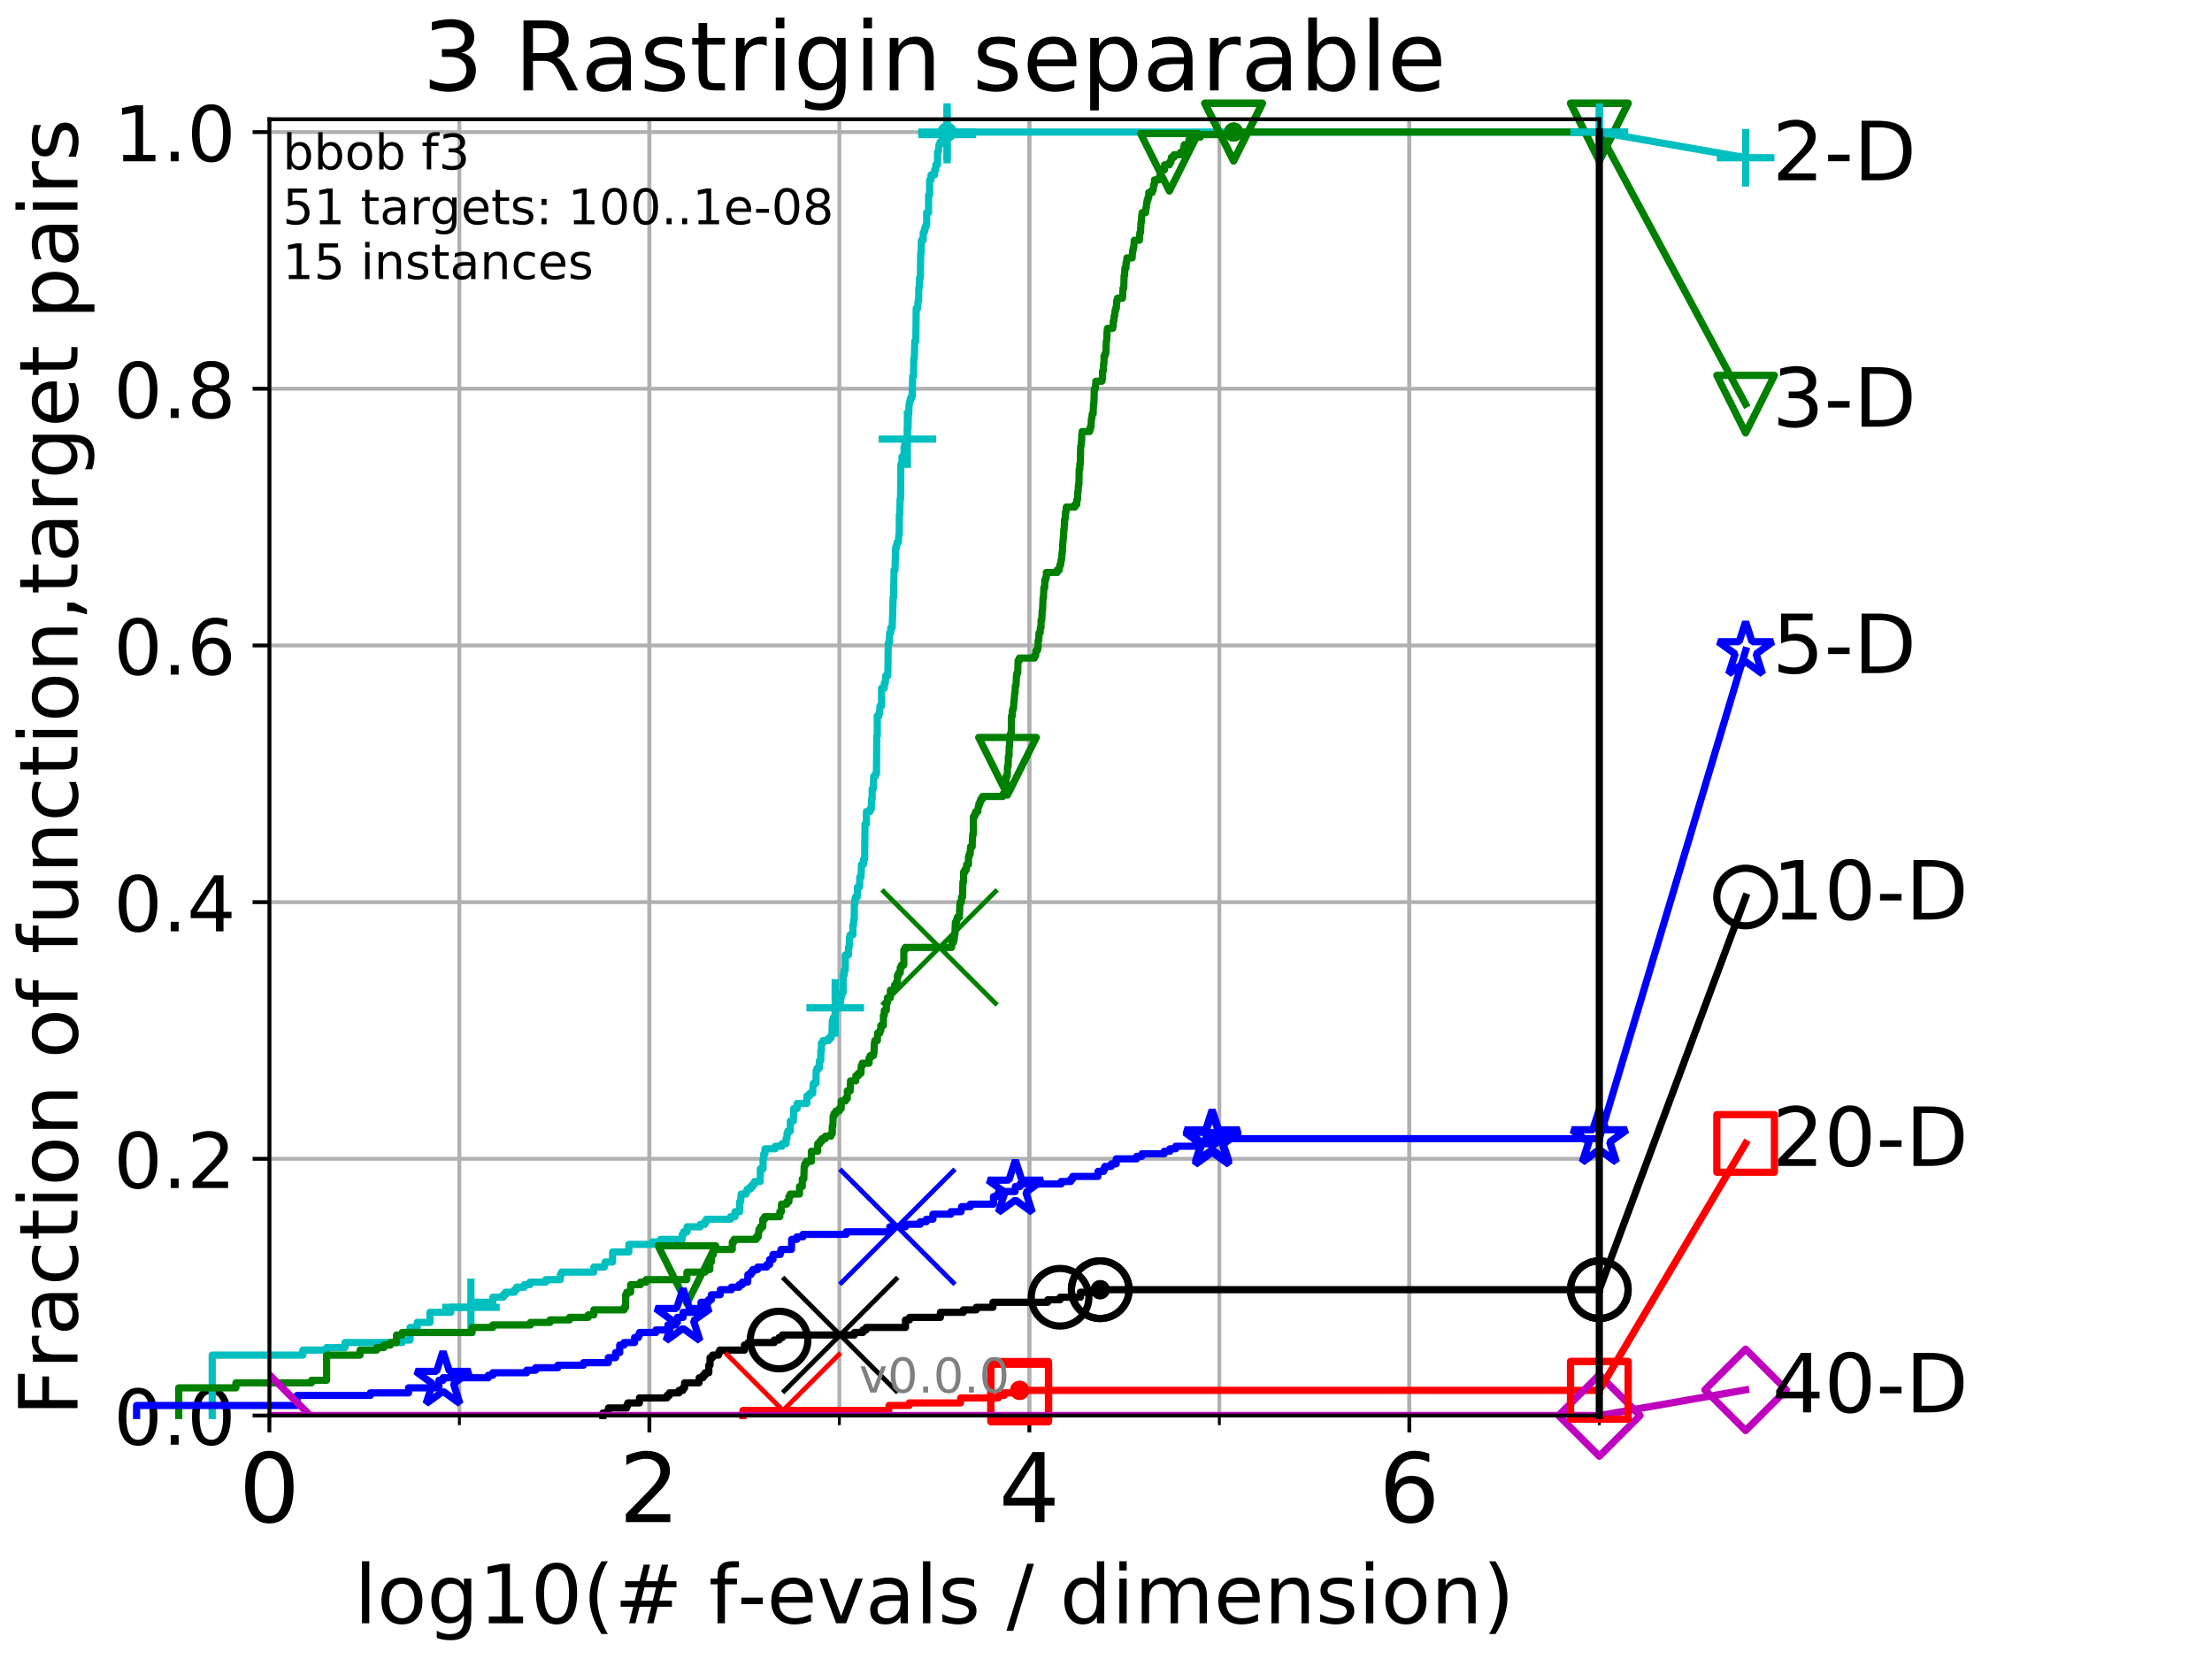 <?xml version="1.0" encoding="utf-8" standalone="no"?>
<!DOCTYPE svg PUBLIC "-//W3C//DTD SVG 1.1//EN"
  "http://www.w3.org/Graphics/SVG/1.1/DTD/svg11.dtd">
<!-- Created with matplotlib (http://matplotlib.org/) -->
<svg height="345.6pt" version="1.1" viewBox="0 0 460.8 345.6" width="460.8pt" xmlns="http://www.w3.org/2000/svg" xmlns:xlink="http://www.w3.org/1999/xlink">
 <defs>
  <style type="text/css">
*{stroke-linecap:butt;stroke-linejoin:round;}
  </style>
 </defs>
 <g id="figure_1">
  <g id="patch_1">
   <path d="M 0 345.6 
L 460.8 345.6 
L 460.8 0 
L 0 0 
z
" style="fill:#ffffff;"/>
  </g>
  <g id="axes_1">
   <g id="patch_2">
    <path d="M 56.12 294.88 
L 333.168 294.88 
L 333.168 24.84 
L 56.12 24.84 
z
" style="fill:#ffffff;"/>
   </g>
   <g id="matplotlib.axis_1">
    <g id="xtick_1">
     <g id="line2d_1">
      <path clip-path="url(#p125db57849)" d="M 56.12 294.88 
L 56.12 24.84 
" style="fill:none;stroke:#b0b0b0;stroke-linecap:square;stroke-width:0.8;"/>
     </g>
     <g id="line2d_2">
      <defs>
       <path d="M 0 0 
L 0 3.5 
" id="m0a4ee3c087" style="stroke:#000000;stroke-width:0.8;"/>
      </defs>
      <g>
       <use style="stroke:#000000;stroke-width:0.8;" x="56.12" xlink:href="#m0a4ee3c087" y="294.88"/>
      </g>
     </g>
     <g id="text_1">
      <!-- 0 -->
      <defs>
       <path d="M 31.781 66.406 
Q 24.172 66.406 20.328 58.906 
Q 16.5 51.422 16.5 36.375 
Q 16.5 21.391 20.328 13.891 
Q 24.172 6.391 31.781 6.391 
Q 39.453 6.391 43.281 13.891 
Q 47.125 21.391 47.125 36.375 
Q 47.125 51.422 43.281 58.906 
Q 39.453 66.406 31.781 66.406 
z
M 31.781 74.219 
Q 44.047 74.219 50.516 64.516 
Q 56.984 54.828 56.984 36.375 
Q 56.984 17.969 50.516 8.266 
Q 44.047 -1.422 31.781 -1.422 
Q 19.531 -1.422 13.062 8.266 
Q 6.594 17.969 6.594 36.375 
Q 6.594 54.828 13.062 64.516 
Q 19.531 74.219 31.781 74.219 
z
" id="DejaVuSans-30"/>
      </defs>
      <g transform="translate(49.758 317.077)scale(0.2 -0.2)">
       <use xlink:href="#DejaVuSans-30"/>
      </g>
     </g>
    </g>
    <g id="xtick_2">
     <g id="line2d_3">
      <path clip-path="url(#p125db57849)" d="M 135.277 294.88 
L 135.277 24.84 
" style="fill:none;stroke:#b0b0b0;stroke-linecap:square;stroke-width:0.8;"/>
     </g>
     <g id="line2d_4">
      <g>
       <use style="stroke:#000000;stroke-width:0.8;" x="135.277" xlink:href="#m0a4ee3c087" y="294.88"/>
      </g>
     </g>
     <g id="text_2">
      <!-- 2 -->
      <defs>
       <path d="M 19.188 8.297 
L 53.609 8.297 
L 53.609 0 
L 7.328 0 
L 7.328 8.297 
Q 12.938 14.109 22.625 23.891 
Q 32.328 33.688 34.812 36.531 
Q 39.547 41.844 41.422 45.531 
Q 43.312 49.219 43.312 52.781 
Q 43.312 58.594 39.234 62.25 
Q 35.156 65.922 28.609 65.922 
Q 23.969 65.922 18.812 64.312 
Q 13.672 62.703 7.812 59.422 
L 7.812 69.391 
Q 13.766 71.781 18.938 73 
Q 24.125 74.219 28.422 74.219 
Q 39.75 74.219 46.484 68.547 
Q 53.219 62.891 53.219 53.422 
Q 53.219 48.922 51.531 44.891 
Q 49.859 40.875 45.406 35.406 
Q 44.188 33.984 37.641 27.219 
Q 31.109 20.453 19.188 8.297 
z
" id="DejaVuSans-32"/>
      </defs>
      <g transform="translate(128.914 317.077)scale(0.2 -0.2)">
       <use xlink:href="#DejaVuSans-32"/>
      </g>
     </g>
    </g>
    <g id="xtick_3">
     <g id="line2d_5">
      <path clip-path="url(#p125db57849)" d="M 214.433 294.88 
L 214.433 24.84 
" style="fill:none;stroke:#b0b0b0;stroke-linecap:square;stroke-width:0.8;"/>
     </g>
     <g id="line2d_6">
      <g>
       <use style="stroke:#000000;stroke-width:0.8;" x="214.433" xlink:href="#m0a4ee3c087" y="294.88"/>
      </g>
     </g>
     <g id="text_3">
      <!-- 4 -->
      <defs>
       <path d="M 37.797 64.312 
L 12.891 25.391 
L 37.797 25.391 
z
M 35.203 72.906 
L 47.609 72.906 
L 47.609 25.391 
L 58.016 25.391 
L 58.016 17.188 
L 47.609 17.188 
L 47.609 0 
L 37.797 0 
L 37.797 17.188 
L 4.891 17.188 
L 4.891 26.703 
z
" id="DejaVuSans-34"/>
      </defs>
      <g transform="translate(208.071 317.077)scale(0.2 -0.2)">
       <use xlink:href="#DejaVuSans-34"/>
      </g>
     </g>
    </g>
    <g id="xtick_4">
     <g id="line2d_7">
      <path clip-path="url(#p125db57849)" d="M 293.59 294.88 
L 293.59 24.84 
" style="fill:none;stroke:#b0b0b0;stroke-linecap:square;stroke-width:0.8;"/>
     </g>
     <g id="line2d_8">
      <g>
       <use style="stroke:#000000;stroke-width:0.8;" x="293.59" xlink:href="#m0a4ee3c087" y="294.88"/>
      </g>
     </g>
     <g id="text_4">
      <!-- 6 -->
      <defs>
       <path d="M 33.016 40.375 
Q 26.375 40.375 22.484 35.828 
Q 18.609 31.297 18.609 23.391 
Q 18.609 15.531 22.484 10.953 
Q 26.375 6.391 33.016 6.391 
Q 39.656 6.391 43.531 10.953 
Q 47.406 15.531 47.406 23.391 
Q 47.406 31.297 43.531 35.828 
Q 39.656 40.375 33.016 40.375 
z
M 52.594 71.297 
L 52.594 62.312 
Q 48.875 64.062 45.094 64.984 
Q 41.312 65.922 37.594 65.922 
Q 27.828 65.922 22.672 59.328 
Q 17.531 52.734 16.797 39.406 
Q 19.672 43.656 24.016 45.922 
Q 28.375 48.188 33.594 48.188 
Q 44.578 48.188 50.953 41.516 
Q 57.328 34.859 57.328 23.391 
Q 57.328 12.156 50.688 5.359 
Q 44.047 -1.422 33.016 -1.422 
Q 20.359 -1.422 13.672 8.266 
Q 6.984 17.969 6.984 36.375 
Q 6.984 53.656 15.188 63.938 
Q 23.391 74.219 37.203 74.219 
Q 40.922 74.219 44.703 73.484 
Q 48.484 72.75 52.594 71.297 
z
" id="DejaVuSans-36"/>
      </defs>
      <g transform="translate(287.227 317.077)scale(0.2 -0.2)">
       <use xlink:href="#DejaVuSans-36"/>
      </g>
     </g>
    </g>
    <g id="xtick_5">
     <g id="line2d_9">
      <path clip-path="url(#p125db57849)" d="M 56.12 294.88 
L 56.12 24.84 
" style="fill:none;stroke:#b0b0b0;stroke-linecap:square;stroke-width:0.8;"/>
     </g>
     <g id="line2d_10">
      <defs>
       <path d="M 0 0 
L 0 2 
" id="mb3b36aa368" style="stroke:#000000;stroke-width:0.6;"/>
      </defs>
      <g>
       <use style="stroke:#000000;stroke-width:0.6;" x="56.12" xlink:href="#mb3b36aa368" y="294.88"/>
      </g>
     </g>
    </g>
    <g id="xtick_6">
     <g id="line2d_11">
      <path clip-path="url(#p125db57849)" d="M 95.698 294.88 
L 95.698 24.84 
" style="fill:none;stroke:#b0b0b0;stroke-linecap:square;stroke-width:0.8;"/>
     </g>
     <g id="line2d_12">
      <g>
       <use style="stroke:#000000;stroke-width:0.6;" x="95.698" xlink:href="#mb3b36aa368" y="294.88"/>
      </g>
     </g>
    </g>
    <g id="xtick_7">
     <g id="line2d_13">
      <path clip-path="url(#p125db57849)" d="M 135.277 294.88 
L 135.277 24.84 
" style="fill:none;stroke:#b0b0b0;stroke-linecap:square;stroke-width:0.8;"/>
     </g>
     <g id="line2d_14">
      <g>
       <use style="stroke:#000000;stroke-width:0.6;" x="135.277" xlink:href="#mb3b36aa368" y="294.88"/>
      </g>
     </g>
    </g>
    <g id="xtick_8">
     <g id="line2d_15">
      <path clip-path="url(#p125db57849)" d="M 174.855 294.88 
L 174.855 24.84 
" style="fill:none;stroke:#b0b0b0;stroke-linecap:square;stroke-width:0.8;"/>
     </g>
     <g id="line2d_16">
      <g>
       <use style="stroke:#000000;stroke-width:0.6;" x="174.855" xlink:href="#mb3b36aa368" y="294.88"/>
      </g>
     </g>
    </g>
    <g id="xtick_9">
     <g id="line2d_17">
      <path clip-path="url(#p125db57849)" d="M 214.433 294.88 
L 214.433 24.84 
" style="fill:none;stroke:#b0b0b0;stroke-linecap:square;stroke-width:0.8;"/>
     </g>
     <g id="line2d_18">
      <g>
       <use style="stroke:#000000;stroke-width:0.6;" x="214.433" xlink:href="#mb3b36aa368" y="294.88"/>
      </g>
     </g>
    </g>
    <g id="xtick_10">
     <g id="line2d_19">
      <path clip-path="url(#p125db57849)" d="M 254.011 294.88 
L 254.011 24.84 
" style="fill:none;stroke:#b0b0b0;stroke-linecap:square;stroke-width:0.8;"/>
     </g>
     <g id="line2d_20">
      <g>
       <use style="stroke:#000000;stroke-width:0.6;" x="254.011" xlink:href="#mb3b36aa368" y="294.88"/>
      </g>
     </g>
    </g>
    <g id="xtick_11">
     <g id="line2d_21">
      <path clip-path="url(#p125db57849)" d="M 293.59 294.88 
L 293.59 24.84 
" style="fill:none;stroke:#b0b0b0;stroke-linecap:square;stroke-width:0.8;"/>
     </g>
     <g id="line2d_22">
      <g>
       <use style="stroke:#000000;stroke-width:0.6;" x="293.59" xlink:href="#mb3b36aa368" y="294.88"/>
      </g>
     </g>
    </g>
    <g id="xtick_12">
     <g id="line2d_23">
      <path clip-path="url(#p125db57849)" d="M 333.168 294.88 
L 333.168 24.84 
" style="fill:none;stroke:#b0b0b0;stroke-linecap:square;stroke-width:0.8;"/>
     </g>
     <g id="line2d_24">
      <g>
       <use style="stroke:#000000;stroke-width:0.6;" x="333.168" xlink:href="#mb3b36aa368" y="294.88"/>
      </g>
     </g>
    </g>
    <g id="text_5">
     <!-- log10(# f-evals / dimension) -->
     <defs>
      <path d="M 9.422 75.984 
L 18.406 75.984 
L 18.406 0 
L 9.422 0 
z
" id="DejaVuSans-6c"/>
      <path d="M 30.609 48.391 
Q 23.391 48.391 19.188 42.75 
Q 14.984 37.109 14.984 27.297 
Q 14.984 17.484 19.156 11.844 
Q 23.344 6.203 30.609 6.203 
Q 37.797 6.203 41.984 11.859 
Q 46.188 17.531 46.188 27.297 
Q 46.188 37.016 41.984 42.703 
Q 37.797 48.391 30.609 48.391 
z
M 30.609 56 
Q 42.328 56 49.016 48.375 
Q 55.719 40.766 55.719 27.297 
Q 55.719 13.875 49.016 6.219 
Q 42.328 -1.422 30.609 -1.422 
Q 18.844 -1.422 12.172 6.219 
Q 5.516 13.875 5.516 27.297 
Q 5.516 40.766 12.172 48.375 
Q 18.844 56 30.609 56 
z
" id="DejaVuSans-6f"/>
      <path d="M 45.406 27.984 
Q 45.406 37.75 41.375 43.109 
Q 37.359 48.484 30.078 48.484 
Q 22.859 48.484 18.828 43.109 
Q 14.797 37.75 14.797 27.984 
Q 14.797 18.266 18.828 12.891 
Q 22.859 7.516 30.078 7.516 
Q 37.359 7.516 41.375 12.891 
Q 45.406 18.266 45.406 27.984 
z
M 54.391 6.781 
Q 54.391 -7.172 48.188 -13.984 
Q 42 -20.797 29.203 -20.797 
Q 24.469 -20.797 20.266 -20.094 
Q 16.062 -19.391 12.109 -17.922 
L 12.109 -9.188 
Q 16.062 -11.328 19.922 -12.344 
Q 23.781 -13.375 27.781 -13.375 
Q 36.625 -13.375 41.016 -8.766 
Q 45.406 -4.156 45.406 5.172 
L 45.406 9.625 
Q 42.625 4.781 38.281 2.391 
Q 33.938 0 27.875 0 
Q 17.828 0 11.672 7.656 
Q 5.516 15.328 5.516 27.984 
Q 5.516 40.672 11.672 48.328 
Q 17.828 56 27.875 56 
Q 33.938 56 38.281 53.609 
Q 42.625 51.219 45.406 46.391 
L 45.406 54.688 
L 54.391 54.688 
z
" id="DejaVuSans-67"/>
      <path d="M 12.406 8.297 
L 28.516 8.297 
L 28.516 63.922 
L 10.984 60.406 
L 10.984 69.391 
L 28.422 72.906 
L 38.281 72.906 
L 38.281 8.297 
L 54.391 8.297 
L 54.391 0 
L 12.406 0 
z
" id="DejaVuSans-31"/>
      <path d="M 31 75.875 
Q 24.469 64.656 21.281 53.656 
Q 18.109 42.672 18.109 31.391 
Q 18.109 20.125 21.312 9.062 
Q 24.516 -2 31 -13.188 
L 23.188 -13.188 
Q 15.875 -1.703 12.234 9.375 
Q 8.594 20.453 8.594 31.391 
Q 8.594 42.281 12.203 53.312 
Q 15.828 64.359 23.188 75.875 
z
" id="DejaVuSans-28"/>
      <path d="M 51.125 44 
L 36.922 44 
L 32.812 27.688 
L 47.125 27.688 
z
M 43.797 71.781 
L 38.719 51.516 
L 52.984 51.516 
L 58.109 71.781 
L 65.922 71.781 
L 60.891 51.516 
L 76.125 51.516 
L 76.125 44 
L 58.984 44 
L 54.984 27.688 
L 70.516 27.688 
L 70.516 20.219 
L 53.078 20.219 
L 48 0 
L 40.188 0 
L 45.219 20.219 
L 30.906 20.219 
L 25.875 0 
L 18.016 0 
L 23.094 20.219 
L 7.719 20.219 
L 7.719 27.688 
L 24.906 27.688 
L 29 44 
L 13.281 44 
L 13.281 51.516 
L 30.906 51.516 
L 35.891 71.781 
z
" id="DejaVuSans-23"/>
      <path id="DejaVuSans-20"/>
      <path d="M 37.109 75.984 
L 37.109 68.5 
L 28.516 68.5 
Q 23.688 68.5 21.797 66.547 
Q 19.922 64.594 19.922 59.516 
L 19.922 54.688 
L 34.719 54.688 
L 34.719 47.703 
L 19.922 47.703 
L 19.922 0 
L 10.891 0 
L 10.891 47.703 
L 2.297 47.703 
L 2.297 54.688 
L 10.891 54.688 
L 10.891 58.5 
Q 10.891 67.625 15.141 71.797 
Q 19.391 75.984 28.609 75.984 
z
" id="DejaVuSans-66"/>
      <path d="M 4.891 31.391 
L 31.203 31.391 
L 31.203 23.391 
L 4.891 23.391 
z
" id="DejaVuSans-2d"/>
      <path d="M 56.203 29.594 
L 56.203 25.203 
L 14.891 25.203 
Q 15.484 15.922 20.484 11.062 
Q 25.484 6.203 34.422 6.203 
Q 39.594 6.203 44.453 7.469 
Q 49.312 8.734 54.109 11.281 
L 54.109 2.781 
Q 49.266 0.734 44.188 -0.344 
Q 39.109 -1.422 33.891 -1.422 
Q 20.797 -1.422 13.156 6.188 
Q 5.516 13.812 5.516 26.812 
Q 5.516 40.234 12.766 48.109 
Q 20.016 56 32.328 56 
Q 43.359 56 49.781 48.891 
Q 56.203 41.797 56.203 29.594 
z
M 47.219 32.234 
Q 47.125 39.594 43.094 43.984 
Q 39.062 48.391 32.422 48.391 
Q 24.906 48.391 20.391 44.141 
Q 15.875 39.891 15.188 32.172 
z
" id="DejaVuSans-65"/>
      <path d="M 2.984 54.688 
L 12.5 54.688 
L 29.594 8.797 
L 46.688 54.688 
L 56.203 54.688 
L 35.688 0 
L 23.484 0 
z
" id="DejaVuSans-76"/>
      <path d="M 34.281 27.484 
Q 23.391 27.484 19.188 25 
Q 14.984 22.516 14.984 16.5 
Q 14.984 11.719 18.141 8.906 
Q 21.297 6.109 26.703 6.109 
Q 34.188 6.109 38.703 11.406 
Q 43.219 16.703 43.219 25.484 
L 43.219 27.484 
z
M 52.203 31.203 
L 52.203 0 
L 43.219 0 
L 43.219 8.297 
Q 40.141 3.328 35.547 0.953 
Q 30.953 -1.422 24.312 -1.422 
Q 15.922 -1.422 10.953 3.297 
Q 6 8.016 6 15.922 
Q 6 25.141 12.172 29.828 
Q 18.359 34.516 30.609 34.516 
L 43.219 34.516 
L 43.219 35.406 
Q 43.219 41.609 39.141 45 
Q 35.062 48.391 27.688 48.391 
Q 23 48.391 18.547 47.266 
Q 14.109 46.141 10.016 43.891 
L 10.016 52.203 
Q 14.938 54.109 19.578 55.047 
Q 24.219 56 28.609 56 
Q 40.484 56 46.344 49.844 
Q 52.203 43.703 52.203 31.203 
z
" id="DejaVuSans-61"/>
      <path d="M 44.281 53.078 
L 44.281 44.578 
Q 40.484 46.531 36.375 47.5 
Q 32.281 48.484 27.875 48.484 
Q 21.188 48.484 17.844 46.438 
Q 14.5 44.391 14.5 40.281 
Q 14.5 37.156 16.891 35.375 
Q 19.281 33.594 26.516 31.984 
L 29.594 31.297 
Q 39.156 29.25 43.188 25.516 
Q 47.219 21.781 47.219 15.094 
Q 47.219 7.469 41.188 3.016 
Q 35.156 -1.422 24.609 -1.422 
Q 20.219 -1.422 15.453 -0.562 
Q 10.688 0.297 5.422 2 
L 5.422 11.281 
Q 10.406 8.688 15.234 7.391 
Q 20.062 6.109 24.812 6.109 
Q 31.156 6.109 34.562 8.281 
Q 37.984 10.453 37.984 14.406 
Q 37.984 18.062 35.516 20.016 
Q 33.062 21.969 24.703 23.781 
L 21.578 24.516 
Q 13.234 26.266 9.516 29.906 
Q 5.812 33.547 5.812 39.891 
Q 5.812 47.609 11.281 51.797 
Q 16.75 56 26.812 56 
Q 31.781 56 36.172 55.266 
Q 40.578 54.547 44.281 53.078 
z
" id="DejaVuSans-73"/>
      <path d="M 25.391 72.906 
L 33.688 72.906 
L 8.297 -9.281 
L 0 -9.281 
z
" id="DejaVuSans-2f"/>
      <path d="M 45.406 46.391 
L 45.406 75.984 
L 54.391 75.984 
L 54.391 0 
L 45.406 0 
L 45.406 8.203 
Q 42.578 3.328 38.25 0.953 
Q 33.938 -1.422 27.875 -1.422 
Q 17.969 -1.422 11.734 6.484 
Q 5.516 14.406 5.516 27.297 
Q 5.516 40.188 11.734 48.094 
Q 17.969 56 27.875 56 
Q 33.938 56 38.25 53.625 
Q 42.578 51.266 45.406 46.391 
z
M 14.797 27.297 
Q 14.797 17.391 18.875 11.75 
Q 22.953 6.109 30.078 6.109 
Q 37.203 6.109 41.297 11.75 
Q 45.406 17.391 45.406 27.297 
Q 45.406 37.203 41.297 42.844 
Q 37.203 48.484 30.078 48.484 
Q 22.953 48.484 18.875 42.844 
Q 14.797 37.203 14.797 27.297 
z
" id="DejaVuSans-64"/>
      <path d="M 9.422 54.688 
L 18.406 54.688 
L 18.406 0 
L 9.422 0 
z
M 9.422 75.984 
L 18.406 75.984 
L 18.406 64.594 
L 9.422 64.594 
z
" id="DejaVuSans-69"/>
      <path d="M 52 44.188 
Q 55.375 50.25 60.062 53.125 
Q 64.75 56 71.094 56 
Q 79.641 56 84.281 50.016 
Q 88.922 44.047 88.922 33.016 
L 88.922 0 
L 79.891 0 
L 79.891 32.719 
Q 79.891 40.578 77.094 44.375 
Q 74.312 48.188 68.609 48.188 
Q 61.625 48.188 57.562 43.547 
Q 53.516 38.922 53.516 30.906 
L 53.516 0 
L 44.484 0 
L 44.484 32.719 
Q 44.484 40.625 41.703 44.406 
Q 38.922 48.188 33.109 48.188 
Q 26.219 48.188 22.156 43.531 
Q 18.109 38.875 18.109 30.906 
L 18.109 0 
L 9.078 0 
L 9.078 54.688 
L 18.109 54.688 
L 18.109 46.188 
Q 21.188 51.219 25.484 53.609 
Q 29.781 56 35.688 56 
Q 41.656 56 45.828 52.969 
Q 50 49.953 52 44.188 
z
" id="DejaVuSans-6d"/>
      <path d="M 54.891 33.016 
L 54.891 0 
L 45.906 0 
L 45.906 32.719 
Q 45.906 40.484 42.875 44.328 
Q 39.844 48.188 33.797 48.188 
Q 26.516 48.188 22.312 43.547 
Q 18.109 38.922 18.109 30.906 
L 18.109 0 
L 9.078 0 
L 9.078 54.688 
L 18.109 54.688 
L 18.109 46.188 
Q 21.344 51.125 25.703 53.562 
Q 30.078 56 35.797 56 
Q 45.219 56 50.047 50.172 
Q 54.891 44.344 54.891 33.016 
z
" id="DejaVuSans-6e"/>
      <path d="M 8.016 75.875 
L 15.828 75.875 
Q 23.141 64.359 26.781 53.312 
Q 30.422 42.281 30.422 31.391 
Q 30.422 20.453 26.781 9.375 
Q 23.141 -1.703 15.828 -13.188 
L 8.016 -13.188 
Q 14.5 -2 17.703 9.062 
Q 20.906 20.125 20.906 31.391 
Q 20.906 42.672 17.703 53.656 
Q 14.5 64.656 8.016 75.875 
z
" id="DejaVuSans-29"/>
     </defs>
     <g transform="translate(73.803 338.154)scale(0.17 -0.17)">
      <use xlink:href="#DejaVuSans-6c"/>
      <use x="27.783" xlink:href="#DejaVuSans-6f"/>
      <use x="88.965" xlink:href="#DejaVuSans-67"/>
      <use x="152.441" xlink:href="#DejaVuSans-31"/>
      <use x="216.064" xlink:href="#DejaVuSans-30"/>
      <use x="279.688" xlink:href="#DejaVuSans-28"/>
      <use x="318.701" xlink:href="#DejaVuSans-23"/>
      <use x="402.49" xlink:href="#DejaVuSans-20"/>
      <use x="434.277" xlink:href="#DejaVuSans-66"/>
      <use x="469.404" xlink:href="#DejaVuSans-2d"/>
      <use x="505.488" xlink:href="#DejaVuSans-65"/>
      <use x="567.012" xlink:href="#DejaVuSans-76"/>
      <use x="626.191" xlink:href="#DejaVuSans-61"/>
      <use x="687.471" xlink:href="#DejaVuSans-6c"/>
      <use x="715.254" xlink:href="#DejaVuSans-73"/>
      <use x="767.354" xlink:href="#DejaVuSans-20"/>
      <use x="799.141" xlink:href="#DejaVuSans-2f"/>
      <use x="832.832" xlink:href="#DejaVuSans-20"/>
      <use x="864.619" xlink:href="#DejaVuSans-64"/>
      <use x="928.096" xlink:href="#DejaVuSans-69"/>
      <use x="955.879" xlink:href="#DejaVuSans-6d"/>
      <use x="1053.291" xlink:href="#DejaVuSans-65"/>
      <use x="1114.814" xlink:href="#DejaVuSans-6e"/>
      <use x="1178.193" xlink:href="#DejaVuSans-73"/>
      <use x="1230.293" xlink:href="#DejaVuSans-69"/>
      <use x="1258.076" xlink:href="#DejaVuSans-6f"/>
      <use x="1319.258" xlink:href="#DejaVuSans-6e"/>
      <use x="1382.637" xlink:href="#DejaVuSans-29"/>
     </g>
    </g>
   </g>
   <g id="matplotlib.axis_2">
    <g id="ytick_1">
     <g id="line2d_25">
      <path clip-path="url(#p125db57849)" d="M 56.12 294.88 
L 333.168 294.88 
" style="fill:none;stroke:#b0b0b0;stroke-linecap:square;stroke-width:0.8;"/>
     </g>
     <g id="line2d_26">
      <defs>
       <path d="M 0 0 
L -3.5 0 
" id="me397624472" style="stroke:#000000;stroke-width:0.8;"/>
      </defs>
      <g>
       <use style="stroke:#000000;stroke-width:0.8;" x="56.12" xlink:href="#me397624472" y="294.88"/>
      </g>
     </g>
     <g id="text_6">
      <!-- 0.0 -->
      <defs>
       <path d="M 10.688 12.406 
L 21 12.406 
L 21 0 
L 10.688 0 
z
" id="DejaVuSans-2e"/>
      </defs>
      <g transform="translate(23.675 300.959)scale(0.16 -0.16)">
       <use xlink:href="#DejaVuSans-30"/>
       <use x="63.623" xlink:href="#DejaVuSans-2e"/>
       <use x="95.41" xlink:href="#DejaVuSans-30"/>
      </g>
     </g>
    </g>
    <g id="ytick_2">
     <g id="line2d_27">
      <path clip-path="url(#p125db57849)" d="M 56.12 241.407 
L 333.168 241.407 
" style="fill:none;stroke:#b0b0b0;stroke-linecap:square;stroke-width:0.8;"/>
     </g>
     <g id="line2d_28">
      <g>
       <use style="stroke:#000000;stroke-width:0.8;" x="56.12" xlink:href="#me397624472" y="241.407"/>
      </g>
     </g>
     <g id="text_7">
      <!-- 0.2 -->
      <g transform="translate(23.675 247.485)scale(0.16 -0.16)">
       <use xlink:href="#DejaVuSans-30"/>
       <use x="63.623" xlink:href="#DejaVuSans-2e"/>
       <use x="95.41" xlink:href="#DejaVuSans-32"/>
      </g>
     </g>
    </g>
    <g id="ytick_3">
     <g id="line2d_29">
      <path clip-path="url(#p125db57849)" d="M 56.12 187.933 
L 333.168 187.933 
" style="fill:none;stroke:#b0b0b0;stroke-linecap:square;stroke-width:0.8;"/>
     </g>
     <g id="line2d_30">
      <g>
       <use style="stroke:#000000;stroke-width:0.8;" x="56.12" xlink:href="#me397624472" y="187.933"/>
      </g>
     </g>
     <g id="text_8">
      <!-- 0.4 -->
      <g transform="translate(23.675 194.012)scale(0.16 -0.16)">
       <use xlink:href="#DejaVuSans-30"/>
       <use x="63.623" xlink:href="#DejaVuSans-2e"/>
       <use x="95.41" xlink:href="#DejaVuSans-34"/>
      </g>
     </g>
    </g>
    <g id="ytick_4">
     <g id="line2d_31">
      <path clip-path="url(#p125db57849)" d="M 56.12 134.46 
L 333.168 134.46 
" style="fill:none;stroke:#b0b0b0;stroke-linecap:square;stroke-width:0.8;"/>
     </g>
     <g id="line2d_32">
      <g>
       <use style="stroke:#000000;stroke-width:0.8;" x="56.12" xlink:href="#me397624472" y="134.46"/>
      </g>
     </g>
     <g id="text_9">
      <!-- 0.6 -->
      <g transform="translate(23.675 140.539)scale(0.16 -0.16)">
       <use xlink:href="#DejaVuSans-30"/>
       <use x="63.623" xlink:href="#DejaVuSans-2e"/>
       <use x="95.41" xlink:href="#DejaVuSans-36"/>
      </g>
     </g>
    </g>
    <g id="ytick_5">
     <g id="line2d_33">
      <path clip-path="url(#p125db57849)" d="M 56.12 80.987 
L 333.168 80.987 
" style="fill:none;stroke:#b0b0b0;stroke-linecap:square;stroke-width:0.8;"/>
     </g>
     <g id="line2d_34">
      <g>
       <use style="stroke:#000000;stroke-width:0.8;" x="56.12" xlink:href="#me397624472" y="80.987"/>
      </g>
     </g>
     <g id="text_10">
      <!-- 0.8 -->
      <defs>
       <path d="M 31.781 34.625 
Q 24.75 34.625 20.719 30.859 
Q 16.703 27.094 16.703 20.516 
Q 16.703 13.922 20.719 10.156 
Q 24.75 6.391 31.781 6.391 
Q 38.812 6.391 42.859 10.172 
Q 46.922 13.969 46.922 20.516 
Q 46.922 27.094 42.891 30.859 
Q 38.875 34.625 31.781 34.625 
z
M 21.922 38.812 
Q 15.578 40.375 12.031 44.719 
Q 8.5 49.078 8.5 55.328 
Q 8.5 64.062 14.719 69.141 
Q 20.953 74.219 31.781 74.219 
Q 42.672 74.219 48.875 69.141 
Q 55.078 64.062 55.078 55.328 
Q 55.078 49.078 51.531 44.719 
Q 48 40.375 41.703 38.812 
Q 48.828 37.156 52.797 32.312 
Q 56.781 27.484 56.781 20.516 
Q 56.781 9.906 50.312 4.234 
Q 43.844 -1.422 31.781 -1.422 
Q 19.734 -1.422 13.25 4.234 
Q 6.781 9.906 6.781 20.516 
Q 6.781 27.484 10.781 32.312 
Q 14.797 37.156 21.922 38.812 
z
M 18.312 54.391 
Q 18.312 48.734 21.844 45.562 
Q 25.391 42.391 31.781 42.391 
Q 38.141 42.391 41.719 45.562 
Q 45.312 48.734 45.312 54.391 
Q 45.312 60.062 41.719 63.234 
Q 38.141 66.406 31.781 66.406 
Q 25.391 66.406 21.844 63.234 
Q 18.312 60.062 18.312 54.391 
z
" id="DejaVuSans-38"/>
      </defs>
      <g transform="translate(23.675 87.066)scale(0.16 -0.16)">
       <use xlink:href="#DejaVuSans-30"/>
       <use x="63.623" xlink:href="#DejaVuSans-2e"/>
       <use x="95.41" xlink:href="#DejaVuSans-38"/>
      </g>
     </g>
    </g>
    <g id="ytick_6">
     <g id="line2d_35">
      <path clip-path="url(#p125db57849)" d="M 56.12 27.514 
L 333.168 27.514 
" style="fill:none;stroke:#b0b0b0;stroke-linecap:square;stroke-width:0.8;"/>
     </g>
     <g id="line2d_36">
      <g>
       <use style="stroke:#000000;stroke-width:0.8;" x="56.12" xlink:href="#me397624472" y="27.514"/>
      </g>
     </g>
     <g id="text_11">
      <!-- 1.0 -->
      <g transform="translate(23.675 33.592)scale(0.16 -0.16)">
       <use xlink:href="#DejaVuSans-31"/>
       <use x="63.623" xlink:href="#DejaVuSans-2e"/>
       <use x="95.41" xlink:href="#DejaVuSans-30"/>
      </g>
     </g>
    </g>
    <g id="text_12">
     <!-- Fraction of function,target pairs -->
     <defs>
      <path d="M 9.812 72.906 
L 51.703 72.906 
L 51.703 64.594 
L 19.672 64.594 
L 19.672 43.109 
L 48.578 43.109 
L 48.578 34.812 
L 19.672 34.812 
L 19.672 0 
L 9.812 0 
z
" id="DejaVuSans-46"/>
      <path d="M 41.109 46.297 
Q 39.594 47.172 37.812 47.578 
Q 36.031 48 33.891 48 
Q 26.266 48 22.188 43.047 
Q 18.109 38.094 18.109 28.812 
L 18.109 0 
L 9.078 0 
L 9.078 54.688 
L 18.109 54.688 
L 18.109 46.188 
Q 20.953 51.172 25.484 53.578 
Q 30.031 56 36.531 56 
Q 37.453 56 38.578 55.875 
Q 39.703 55.766 41.062 55.516 
z
" id="DejaVuSans-72"/>
      <path d="M 48.781 52.594 
L 48.781 44.188 
Q 44.969 46.297 41.141 47.344 
Q 37.312 48.391 33.406 48.391 
Q 24.656 48.391 19.812 42.844 
Q 14.984 37.312 14.984 27.297 
Q 14.984 17.281 19.812 11.734 
Q 24.656 6.203 33.406 6.203 
Q 37.312 6.203 41.141 7.25 
Q 44.969 8.297 48.781 10.406 
L 48.781 2.094 
Q 45.016 0.344 40.984 -0.531 
Q 36.969 -1.422 32.422 -1.422 
Q 20.062 -1.422 12.781 6.344 
Q 5.516 14.109 5.516 27.297 
Q 5.516 40.672 12.859 48.328 
Q 20.219 56 33.016 56 
Q 37.156 56 41.109 55.141 
Q 45.062 54.297 48.781 52.594 
z
" id="DejaVuSans-63"/>
      <path d="M 18.312 70.219 
L 18.312 54.688 
L 36.812 54.688 
L 36.812 47.703 
L 18.312 47.703 
L 18.312 18.016 
Q 18.312 11.328 20.141 9.422 
Q 21.969 7.516 27.594 7.516 
L 36.812 7.516 
L 36.812 0 
L 27.594 0 
Q 17.188 0 13.234 3.875 
Q 9.281 7.766 9.281 18.016 
L 9.281 47.703 
L 2.688 47.703 
L 2.688 54.688 
L 9.281 54.688 
L 9.281 70.219 
z
" id="DejaVuSans-74"/>
      <path d="M 8.5 21.578 
L 8.5 54.688 
L 17.484 54.688 
L 17.484 21.922 
Q 17.484 14.156 20.5 10.266 
Q 23.531 6.391 29.594 6.391 
Q 36.859 6.391 41.078 11.031 
Q 45.312 15.672 45.312 23.688 
L 45.312 54.688 
L 54.297 54.688 
L 54.297 0 
L 45.312 0 
L 45.312 8.406 
Q 42.047 3.422 37.719 1 
Q 33.406 -1.422 27.688 -1.422 
Q 18.266 -1.422 13.375 4.438 
Q 8.5 10.297 8.5 21.578 
z
M 31.109 56 
z
" id="DejaVuSans-75"/>
      <path d="M 11.719 12.406 
L 22.016 12.406 
L 22.016 4 
L 14.016 -11.625 
L 7.719 -11.625 
L 11.719 4 
z
" id="DejaVuSans-2c"/>
      <path d="M 18.109 8.203 
L 18.109 -20.797 
L 9.078 -20.797 
L 9.078 54.688 
L 18.109 54.688 
L 18.109 46.391 
Q 20.953 51.266 25.266 53.625 
Q 29.594 56 35.594 56 
Q 45.562 56 51.781 48.094 
Q 58.016 40.188 58.016 27.297 
Q 58.016 14.406 51.781 6.484 
Q 45.562 -1.422 35.594 -1.422 
Q 29.594 -1.422 25.266 0.953 
Q 20.953 3.328 18.109 8.203 
z
M 48.688 27.297 
Q 48.688 37.203 44.609 42.844 
Q 40.531 48.484 33.406 48.484 
Q 26.266 48.484 22.188 42.844 
Q 18.109 37.203 18.109 27.297 
Q 18.109 17.391 22.188 11.75 
Q 26.266 6.109 33.406 6.109 
Q 40.531 6.109 44.609 11.75 
Q 48.688 17.391 48.688 27.297 
z
" id="DejaVuSans-70"/>
     </defs>
     <g transform="translate(16.14 294.999)rotate(-90)scale(0.17 -0.17)">
      <use xlink:href="#DejaVuSans-46"/>
      <use x="57.41" xlink:href="#DejaVuSans-72"/>
      <use x="98.523" xlink:href="#DejaVuSans-61"/>
      <use x="159.803" xlink:href="#DejaVuSans-63"/>
      <use x="214.783" xlink:href="#DejaVuSans-74"/>
      <use x="253.992" xlink:href="#DejaVuSans-69"/>
      <use x="281.775" xlink:href="#DejaVuSans-6f"/>
      <use x="342.957" xlink:href="#DejaVuSans-6e"/>
      <use x="406.336" xlink:href="#DejaVuSans-20"/>
      <use x="438.123" xlink:href="#DejaVuSans-6f"/>
      <use x="499.305" xlink:href="#DejaVuSans-66"/>
      <use x="534.51" xlink:href="#DejaVuSans-20"/>
      <use x="566.297" xlink:href="#DejaVuSans-66"/>
      <use x="601.502" xlink:href="#DejaVuSans-75"/>
      <use x="664.881" xlink:href="#DejaVuSans-6e"/>
      <use x="728.26" xlink:href="#DejaVuSans-63"/>
      <use x="783.24" xlink:href="#DejaVuSans-74"/>
      <use x="822.449" xlink:href="#DejaVuSans-69"/>
      <use x="850.232" xlink:href="#DejaVuSans-6f"/>
      <use x="911.414" xlink:href="#DejaVuSans-6e"/>
      <use x="974.793" xlink:href="#DejaVuSans-2c"/>
      <use x="1006.58" xlink:href="#DejaVuSans-74"/>
      <use x="1045.789" xlink:href="#DejaVuSans-61"/>
      <use x="1107.068" xlink:href="#DejaVuSans-72"/>
      <use x="1148.166" xlink:href="#DejaVuSans-67"/>
      <use x="1211.643" xlink:href="#DejaVuSans-65"/>
      <use x="1273.166" xlink:href="#DejaVuSans-74"/>
      <use x="1312.375" xlink:href="#DejaVuSans-20"/>
      <use x="1344.162" xlink:href="#DejaVuSans-70"/>
      <use x="1407.639" xlink:href="#DejaVuSans-61"/>
      <use x="1468.918" xlink:href="#DejaVuSans-69"/>
      <use x="1496.701" xlink:href="#DejaVuSans-72"/>
      <use x="1537.814" xlink:href="#DejaVuSans-73"/>
     </g>
    </g>
   </g>
   <g id="line2d_37">
    <defs>
     <path d="M 0 1.5 
C 0.398 1.5 0.779 1.342 1.061 1.061 
C 1.342 0.779 1.5 0.398 1.5 0 
C 1.5 -0.398 1.342 -0.779 1.061 -1.061 
C 0.779 -1.342 0.398 -1.5 0 -1.5 
C -0.398 -1.5 -0.779 -1.342 -1.061 -1.061 
C -1.342 -0.779 -1.5 -0.398 -1.5 0 
C -1.5 0.398 -1.342 0.779 -1.061 1.061 
C -0.779 1.342 -0.398 1.5 0 1.5 
z
" id="m0c18f74aba" style="stroke:#00bfbf;"/>
    </defs>
    <g>
     <use style="fill:#00bfbf;stroke:#00bfbf;" x="197.287" xlink:href="#m0c18f74aba" y="27.514"/>
     <use style="fill:#00bfbf;stroke:#00bfbf;" x="197.287" xlink:href="#m0c18f74aba" y="27.514"/>
    </g>
   </g>
   <g id="line2d_38">
    <path d="M 44.206 294.88 
L 44.206 282.298 
L 63.089 282.298 
L 63.089 281.25 
L 68.034 281.25 
L 68.034 280.725 
L 71.87 280.725 
L 71.87 279.677 
L 83.784 279.677 
L 83.784 279.153 
L 85.422 279.153 
L 85.422 276.531 
L 86.918 276.531 
L 86.918 275.483 
L 89.568 275.483 
L 89.568 273.386 
L 93.887 273.386 
L 93.887 272.337 
L 98.101 272.337 
L 98.101 271.289 
L 102.668 271.289 
L 102.668 270.24 
L 104.819 270.24 
L 104.819 269.716 
L 105.317 269.716 
L 105.317 269.192 
L 107.177 269.192 
L 107.177 268.668 
L 107.613 268.668 
L 107.613 268.143 
L 109.251 268.143 
L 109.251 267.619 
L 110.385 267.619 
L 110.385 267.095 
L 113.7 267.095 
L 113.7 266.571 
L 116.733 266.571 
L 116.733 265.522 
L 116.984 265.522 
L 116.984 264.998 
L 123.703 264.998 
L 123.703 263.949 
L 125.913 263.949 
L 125.913 263.425 
L 126.061 263.425 
L 126.061 262.901 
L 127.606 262.901 
L 127.606 260.804 
L 131.006 260.804 
L 131.006 259.231 
L 135.951 259.231 
L 135.951 258.707 
L 137.604 258.707 
L 137.604 258.183 
L 142.131 258.183 
L 142.131 257.134 
L 142.417 257.134 
L 142.417 256.61 
L 143.139 256.61 
L 143.139 255.561 
L 145.897 255.561 
L 145.897 255.037 
L 146.844 255.037 
L 146.844 254.513 
L 147.148 254.513 
L 147.148 253.989 
L 152.189 253.989 
L 152.189 253.464 
L 153.127 253.464 
L 153.127 252.416 
L 154.074 252.416 
L 154.074 250.319 
L 154.303 250.319 
L 154.388 248.746 
L 155.43 248.746 
L 155.43 248.222 
L 155.668 248.222 
L 155.668 247.698 
L 156.337 247.698 
L 156.337 247.173 
L 156.834 247.173 
L 156.834 246.649 
L 157.198 246.649 
L 157.198 246.125 
L 158.381 246.125 
L 158.381 243.504 
L 158.954 243.504 
L 158.954 241.407 
L 159.105 241.407 
L 159.105 240.358 
L 159.361 240.358 
L 159.361 239.31 
L 161.507 239.31 
L 161.507 238.785 
L 162.889 238.785 
L 162.889 238.261 
L 163.746 238.261 
L 163.746 237.213 
L 163.942 237.213 
L 163.942 236.164 
L 164.104 236.164 
L 164.104 235.64 
L 164.641 235.64 
L 164.641 233.543 
L 165.268 233.543 
L 165.358 230.922 
L 166.06 230.922 
L 166.06 229.873 
L 168.086 229.873 
L 168.086 228.301 
L 168.663 228.301 
L 168.663 227.776 
L 169.292 227.776 
L 169.363 226.204 
L 169.422 226.204 
L 169.422 225.679 
L 169.979 225.679 
L 170.024 223.058 
L 170.217 223.058 
L 170.217 222.534 
L 170.672 222.534 
L 170.694 220.961 
L 170.987 220.961 
L 170.987 218.864 
L 171.116 218.864 
L 171.116 217.291 
L 171.444 217.291 
L 171.444 216.767 
L 172.618 216.767 
L 172.618 216.243 
L 173.12 216.243 
L 173.12 215.719 
L 173.29 215.719 
L 173.394 212.573 
L 173.561 212.573 
L 173.561 212.049 
L 173.982 212.049 
L 173.982 209.952 
L 174.863 209.952 
L 174.863 209.428 
L 175.06 209.428 
L 175.068 207.855 
L 175.263 207.855 
L 175.263 207.331 
L 175.38 207.331 
L 175.38 206.806 
L 175.628 206.806 
L 175.628 203.137 
L 175.856 203.137 
L 175.856 202.088 
L 176.082 202.088 
L 176.082 198.943 
L 176.741 198.943 
L 176.741 197.37 
L 176.902 197.37 
L 176.956 195.273 
L 177.084 195.273 
L 177.084 194.749 
L 177.678 194.749 
L 177.678 192.652 
L 177.816 192.652 
L 177.816 191.603 
L 177.953 191.603 
L 177.967 188.458 
L 178.074 188.458 
L 178.074 187.409 
L 178.223 187.409 
L 178.223 186.885 
L 178.573 186.885 
L 178.635 184.788 
L 179.078 184.788 
L 179.111 182.691 
L 179.371 182.691 
L 179.47 180.07 
L 179.873 180.07 
L 179.873 179.021 
L 180.115 179.021 
L 180.197 171.682 
L 180.49 171.682 
L 180.49 169.061 
L 181.236 169.061 
L 181.236 168.536 
L 181.518 168.536 
L 181.559 166.439 
L 181.686 166.439 
L 181.686 164.342 
L 181.904 164.342 
L 182.007 161.721 
L 182.366 161.721 
L 182.366 161.197 
L 182.586 161.197 
L 182.647 153.333 
L 182.75 153.333 
L 182.75 149.139 
L 183.094 149.139 
L 183.094 148.615 
L 183.221 148.615 
L 183.327 147.042 
L 183.644 147.042 
L 183.644 143.372 
L 184.212 143.372 
L 184.212 142.324 
L 184.42 142.324 
L 184.523 140.751 
L 184.944 140.751 
L 185.044 133.936 
L 185.242 133.936 
L 185.331 131.839 
L 185.563 131.839 
L 185.563 130.79 
L 185.847 130.79 
L 185.946 128.169 
L 185.96 128.169 
L 186.041 124.499 
L 186.139 124.499 
L 186.246 118.733 
L 186.453 118.733 
L 186.549 114.539 
L 186.588 114.539 
L 186.588 114.015 
L 186.756 114.015 
L 186.756 113.49 
L 186.88 113.49 
L 186.88 112.966 
L 187.147 112.966 
L 187.252 111.393 
L 187.327 111.393 
L 187.348 107.199 
L 187.447 107.199 
L 187.505 104.054 
L 187.595 104.054 
L 187.669 96.714 
L 187.888 96.714 
L 187.888 95.142 
L 188.329 95.142 
L 188.329 93.045 
L 188.501 93.045 
L 188.501 92.52 
L 188.64 92.52 
L 188.64 91.996 
L 188.782 91.996 
L 188.782 91.472 
L 189.021 91.472 
L 189.021 89.375 
L 189.149 89.375 
L 189.242 86.229 
L 189.309 86.229 
L 189.383 84.132 
L 189.49 84.132 
L 189.49 83.608 
L 189.618 83.608 
L 189.618 83.084 
L 189.874 83.084 
L 189.874 82.56 
L 190.021 82.56 
L 190.127 78.366 
L 190.303 78.366 
L 190.359 74.696 
L 190.467 74.696 
L 190.567 71.026 
L 190.789 71.026 
L 190.864 64.211 
L 191.153 64.211 
L 191.259 62.638 
L 191.368 62.638 
L 191.394 60.017 
L 191.486 60.017 
L 191.564 57.92 
L 191.719 57.92 
L 191.806 52.678 
L 191.886 52.678 
L 191.95 50.056 
L 192.315 50.056 
L 192.315 48.484 
L 192.54 48.484 
L 192.54 47.959 
L 192.654 47.959 
L 192.654 47.435 
L 192.863 47.435 
L 192.863 46.911 
L 193.04 46.911 
L 193.04 44.29 
L 193.438 44.29 
L 193.438 40.62 
L 193.652 40.62 
L 193.658 37.474 
L 193.944 37.474 
L 193.944 36.426 
L 194.694 36.426 
L 194.694 35.377 
L 194.944 35.377 
L 194.944 34.329 
L 195.304 34.329 
L 195.304 31.708 
L 195.468 31.708 
L 195.574 30.659 
L 195.602 30.659 
L 195.602 30.135 
L 195.819 30.135 
L 195.819 29.611 
L 196.265 29.611 
L 196.265 29.086 
L 196.554 29.086 
L 196.554 28.038 
L 197.287 28.038 
L 197.287 27.514 
L 333.168 27.514 
L 333.168 27.514 
" style="fill:none;stroke:#00bfbf;stroke-linecap:square;stroke-width:1.5;"/>
   </g>
   <g id="line2d_39">
    <defs>
     <path d="M -6 0 
L 6 0 
M 0 6 
L 0 -6 
" id="mb34fd23dc0" style="stroke:#00bfbf;stroke-width:1.5;"/>
    </defs>
    <g>
     <use style="fill-opacity:0;stroke:#00bfbf;stroke-width:1.5;" x="98.101" xlink:href="#mb34fd23dc0" y="272.337"/>
     <use style="fill-opacity:0;stroke:#00bfbf;stroke-width:1.5;" x="173.982" xlink:href="#mb34fd23dc0" y="209.952"/>
     <use style="fill-opacity:0;stroke:#00bfbf;stroke-width:1.5;" x="189.021" xlink:href="#mb34fd23dc0" y="91.472"/>
     <use style="fill-opacity:0;stroke:#00bfbf;stroke-width:1.5;" x="197.287" xlink:href="#mb34fd23dc0" y="28.038"/>
     <use style="fill-opacity:0;stroke:#00bfbf;stroke-width:1.5;" x="197.287" xlink:href="#mb34fd23dc0" y="27.514"/>
     <use style="fill-opacity:0;stroke:#00bfbf;stroke-width:1.5;" x="333.168" xlink:href="#mb34fd23dc0" y="27.514"/>
    </g>
   </g>
   <g id="line2d_40">
    <path style="fill:none;stroke:#00bfbf;stroke-linecap:square;stroke-width:1.5;"/>
    <g/>
   </g>
   <g id="line2d_41">
    <defs>
     <path d="M 0 1.5 
C 0.398 1.5 0.779 1.342 1.061 1.061 
C 1.342 0.779 1.5 0.398 1.5 0 
C 1.5 -0.398 1.342 -0.779 1.061 -1.061 
C 0.779 -1.342 0.398 -1.5 0 -1.5 
C -0.398 -1.5 -0.779 -1.342 -1.061 -1.061 
C -1.342 -0.779 -1.5 -0.398 -1.5 0 
C -1.5 0.398 -1.342 0.779 -1.061 1.061 
C -0.779 1.342 -0.398 1.5 0 1.5 
z
" id="m8fd25f4d4d" style="stroke:#008000;"/>
    </defs>
    <g>
     <use style="fill:#008000;stroke:#008000;" x="256.979" xlink:href="#m8fd25f4d4d" y="27.514"/>
     <use style="fill:#008000;stroke:#008000;" x="256.979" xlink:href="#m8fd25f4d4d" y="27.514"/>
    </g>
   </g>
   <g id="line2d_42">
    <path d="M 37.236 294.88 
L 37.236 289.113 
L 49.151 289.113 
L 49.151 288.065 
L 64.9 288.065 
L 64.9 287.541 
L 68.034 287.541 
L 68.034 282.298 
L 75.004 282.298 
L 75.004 281.25 
L 78.453 281.25 
L 78.453 280.725 
L 79.949 280.725 
L 79.949 280.201 
L 81.324 280.201 
L 81.324 279.677 
L 82.598 279.677 
L 82.598 278.104 
L 83.784 278.104 
L 83.784 277.58 
L 98.348 277.58 
L 98.348 276.531 
L 102.668 276.531 
L 102.668 276.007 
L 110.506 276.007 
L 110.506 275.483 
L 114.582 275.483 
L 114.582 274.959 
L 118.645 274.959 
L 118.645 274.434 
L 122.541 274.434 
L 122.541 273.91 
L 123.703 273.91 
L 123.703 272.862 
L 130.023 272.862 
L 130.023 272.337 
L 130.332 272.337 
L 130.332 269.716 
L 130.559 269.716 
L 130.559 269.192 
L 131.369 269.192 
L 131.369 267.619 
L 133.402 267.619 
L 133.402 267.095 
L 134.575 267.095 
L 134.575 266.571 
L 143.066 266.571 
L 143.103 264.998 
L 146.902 264.998 
L 146.902 264.474 
L 147.865 264.474 
L 147.865 262.901 
L 148.192 262.901 
L 148.219 261.328 
L 148.619 261.328 
L 148.619 260.28 
L 152.539 260.28 
L 152.56 258.707 
L 152.913 258.707 
L 152.913 258.183 
L 157.547 258.183 
L 157.547 257.658 
L 157.95 257.658 
L 158.042 256.61 
L 158.102 256.61 
L 158.102 256.086 
L 158.418 256.086 
L 158.418 255.561 
L 158.903 255.561 
L 158.903 253.989 
L 159.276 253.989 
L 159.276 253.464 
L 162.452 253.464 
L 162.452 252.416 
L 162.791 252.416 
L 162.791 250.843 
L 163.91 250.843 
L 163.91 250.319 
L 164.348 250.319 
L 164.348 249.27 
L 164.62 249.27 
L 164.62 248.746 
L 166.555 248.746 
L 166.555 247.173 
L 167.13 247.173 
L 167.13 245.601 
L 167.45 245.601 
L 167.529 242.979 
L 167.652 242.979 
L 167.652 242.455 
L 168.005 242.455 
L 168.005 241.931 
L 169.016 241.931 
L 169.016 239.834 
L 170.34 239.834 
L 170.34 238.261 
L 170.781 238.261 
L 170.781 237.737 
L 171.212 237.737 
L 171.212 237.213 
L 171.94 237.213 
L 171.94 236.689 
L 173.107 236.689 
L 173.107 236.164 
L 173.378 236.164 
L 173.378 234.592 
L 173.502 234.592 
L 173.558 232.495 
L 173.742 232.495 
L 173.742 231.97 
L 174.123 231.97 
L 174.123 231.446 
L 174.838 231.446 
L 174.838 230.922 
L 175.24 230.922 
L 175.24 229.349 
L 176.151 229.349 
L 176.151 228.825 
L 176.509 228.825 
L 176.509 227.252 
L 177.117 227.252 
L 177.172 225.155 
L 178.278 225.155 
L 178.278 224.107 
L 178.809 224.107 
L 178.809 223.582 
L 179.351 223.582 
L 179.413 222.01 
L 179.631 222.01 
L 179.631 221.485 
L 181.039 221.485 
L 181.039 220.437 
L 181.269 220.437 
L 181.269 219.913 
L 181.961 219.913 
L 181.961 219.388 
L 182.075 219.388 
L 182.142 217.291 
L 182.236 217.291 
L 182.236 216.767 
L 182.775 216.767 
L 182.815 215.194 
L 183.299 215.194 
L 183.299 214.67 
L 183.487 214.67 
L 183.487 213.622 
L 184.026 213.622 
L 184.026 211.525 
L 184.21 211.525 
L 184.21 210.476 
L 184.627 210.476 
L 184.708 208.903 
L 184.853 208.903 
L 184.853 207.855 
L 185.479 207.855 
L 185.479 206.282 
L 186.337 206.282 
L 186.337 205.234 
L 186.671 205.234 
L 186.671 204.709 
L 186.943 204.709 
L 186.957 203.137 
L 187.238 203.137 
L 187.238 202.612 
L 187.537 202.612 
L 187.537 201.564 
L 187.79 201.564 
L 187.79 201.04 
L 188.279 201.04 
L 188.279 197.894 
L 188.571 197.894 
L 188.571 197.37 
L 198.236 197.37 
L 198.329 196.321 
L 198.614 196.321 
L 198.614 195.797 
L 198.769 195.797 
L 198.847 194.749 
L 198.917 194.749 
L 199.02 192.127 
L 199.258 192.127 
L 199.258 191.603 
L 199.423 191.603 
L 199.423 191.079 
L 199.865 191.079 
L 199.944 188.458 
L 200.027 188.458 
L 200.027 187.933 
L 200.281 187.933 
L 200.306 186.885 
L 200.517 186.885 
L 200.585 183.739 
L 200.737 183.739 
L 200.737 181.642 
L 201.038 181.642 
L 201.038 181.118 
L 201.331 181.118 
L 201.367 180.07 
L 201.755 180.07 
L 201.755 178.497 
L 201.886 178.497 
L 201.886 177.973 
L 202.098 177.973 
L 202.183 176.4 
L 202.52 176.4 
L 202.585 174.303 
L 202.638 174.303 
L 202.638 173.779 
L 202.765 173.779 
L 202.773 170.109 
L 203.047 170.109 
L 203.047 169.585 
L 203.267 169.585 
L 203.267 169.061 
L 203.7 169.061 
L 203.807 168.012 
L 203.913 168.012 
L 203.913 167.488 
L 204.131 167.488 
L 204.131 166.964 
L 204.315 166.964 
L 204.315 166.439 
L 204.683 166.439 
L 204.683 165.915 
L 208.949 165.915 
L 208.949 165.391 
L 209.343 165.391 
L 209.364 163.294 
L 209.587 163.294 
L 209.587 161.721 
L 209.832 161.721 
L 209.877 159.624 
L 210.014 159.624 
L 210.067 157.527 
L 210.201 157.527 
L 210.239 155.43 
L 210.326 155.43 
L 210.326 153.333 
L 210.499 153.333 
L 210.499 152.809 
L 210.668 152.809 
L 210.714 149.139 
L 210.881 149.139 
L 210.885 148.091 
L 210.993 148.091 
L 210.993 147.566 
L 211.139 147.566 
L 211.209 145.994 
L 211.27 145.994 
L 211.375 144.421 
L 211.44 144.421 
L 211.516 142.848 
L 211.656 142.848 
L 211.75 140.751 
L 211.819 140.751 
L 211.819 140.227 
L 212.008 140.227 
L 212.084 137.606 
L 212.346 137.606 
L 212.346 137.081 
L 215.492 137.081 
L 215.492 136.557 
L 215.762 136.557 
L 215.777 135.509 
L 216.117 135.509 
L 216.117 134.984 
L 216.264 134.984 
L 216.264 133.412 
L 216.384 133.412 
L 216.445 131.839 
L 216.685 131.839 
L 216.717 130.79 
L 216.86 130.79 
L 216.86 129.218 
L 217.018 129.218 
L 217.117 127.121 
L 217.182 127.121 
L 217.287 124.499 
L 217.375 124.499 
L 217.454 122.403 
L 217.64 122.403 
L 217.64 120.83 
L 217.84 120.83 
L 217.84 120.306 
L 217.97 120.306 
L 217.97 119.257 
L 220.24 119.257 
L 220.24 118.733 
L 220.684 118.733 
L 220.781 117.684 
L 220.948 117.684 
L 221.042 116.636 
L 221.145 116.636 
L 221.249 115.063 
L 221.311 115.063 
L 221.407 112.966 
L 221.43 112.966 
L 221.518 111.918 
L 221.557 111.918 
L 221.6 110.345 
L 221.678 110.345 
L 221.769 108.248 
L 221.875 108.248 
L 221.955 106.675 
L 222.069 106.675 
L 222.134 105.627 
L 223.919 105.627 
L 223.919 105.102 
L 224.308 105.102 
L 224.338 104.054 
L 224.475 104.054 
L 224.513 102.481 
L 224.589 102.481 
L 224.673 100.908 
L 224.76 100.908 
L 224.809 97.763 
L 224.933 97.763 
L 224.937 96.714 
L 225.044 96.714 
L 225.122 93.045 
L 225.183 93.045 
L 225.27 91.996 
L 225.305 91.996 
L 225.366 90.423 
L 225.429 90.423 
L 225.429 89.899 
L 226.983 89.899 
L 226.983 89.375 
L 227.162 89.375 
L 227.162 88.851 
L 227.292 88.851 
L 227.35 87.278 
L 227.432 87.278 
L 227.528 86.229 
L 227.713 86.229 
L 227.795 84.132 
L 227.871 84.132 
L 227.979 80.987 
L 228.186 80.987 
L 228.284 79.414 
L 229.552 79.414 
L 229.552 78.89 
L 229.675 78.89 
L 229.681 77.317 
L 229.826 77.317 
L 229.883 75.744 
L 229.982 75.744 
L 229.982 74.172 
L 230.198 74.172 
L 230.198 73.647 
L 230.37 73.647 
L 230.472 71.026 
L 230.536 71.026 
L 230.631 68.929 
L 230.693 68.929 
L 230.693 68.405 
L 231.8 68.405 
L 231.8 67.881 
L 231.913 67.881 
L 231.913 66.832 
L 232.041 66.832 
L 232.091 65.784 
L 232.227 65.784 
L 232.281 64.735 
L 232.404 64.735 
L 232.404 64.211 
L 232.556 64.211 
L 232.616 62.638 
L 232.805 62.638 
L 232.805 62.114 
L 233.836 62.114 
L 233.942 60.017 
L 234.103 60.017 
L 234.168 57.396 
L 234.274 57.396 
L 234.332 55.823 
L 234.562 55.823 
L 234.562 54.775 
L 234.686 54.775 
L 234.749 53.726 
L 235.845 53.726 
L 235.951 52.153 
L 236.067 52.153 
L 236.067 51.629 
L 236.179 51.629 
L 236.287 50.056 
L 237.359 50.056 
L 237.442 48.484 
L 237.584 48.484 
L 237.681 46.387 
L 237.743 46.387 
L 237.852 44.814 
L 237.923 44.814 
L 237.923 44.29 
L 238.66 44.29 
L 238.724 43.241 
L 238.824 43.241 
L 238.854 42.193 
L 238.978 42.193 
L 238.978 41.668 
L 239.145 41.668 
L 239.145 41.144 
L 239.302 41.144 
L 239.315 40.096 
L 240.017 40.096 
L 240.017 39.571 
L 240.237 39.571 
L 240.315 38.523 
L 240.467 38.523 
L 240.49 37.474 
L 241.453 37.474 
L 241.453 36.95 
L 241.627 36.95 
L 241.716 35.377 
L 242.583 35.377 
L 242.607 34.329 
L 243.605 34.329 
L 243.605 33.805 
L 243.916 33.805 
L 243.916 33.28 
L 244.043 33.28 
L 244.043 32.756 
L 244.58 32.756 
L 244.58 32.232 
L 245.948 32.232 
L 245.948 31.708 
L 246.581 31.708 
L 246.583 30.659 
L 246.709 30.659 
L 246.709 30.135 
L 247.645 30.135 
L 247.684 29.086 
L 248.348 29.086 
L 248.348 28.562 
L 250.053 28.562 
L 250.053 28.038 
L 256.979 28.038 
L 256.979 27.514 
L 333.168 27.514 
L 333.168 27.514 
" style="fill:none;stroke:#008000;stroke-linecap:square;stroke-width:1.5;"/>
   </g>
   <g id="line2d_43">
    <defs>
     <path d="M -0 6 
L 6 -6 
L -6 -6 
z
" id="m01361ec8ef" style="stroke:#008000;stroke-linejoin:miter;stroke-width:1.5;"/>
    </defs>
    <g>
     <use style="fill-opacity:0;stroke:#008000;stroke-linejoin:miter;stroke-width:1.5;" x="143.103" xlink:href="#m01361ec8ef" y="265.522"/>
     <use style="fill-opacity:0;stroke:#008000;stroke-linejoin:miter;stroke-width:1.5;" x="209.877" xlink:href="#m01361ec8ef" y="159.624"/>
     <use style="fill-opacity:0;stroke:#008000;stroke-linejoin:miter;stroke-width:1.5;" x="243.605" xlink:href="#m01361ec8ef" y="33.805"/>
     <use style="fill-opacity:0;stroke:#008000;stroke-linejoin:miter;stroke-width:1.5;" x="256.979" xlink:href="#m01361ec8ef" y="27.514"/>
     <use style="fill-opacity:0;stroke:#008000;stroke-linejoin:miter;stroke-width:1.5;" x="256.979" xlink:href="#m01361ec8ef" y="27.514"/>
     <use style="fill-opacity:0;stroke:#008000;stroke-linejoin:miter;stroke-width:1.5;" x="333.168" xlink:href="#m01361ec8ef" y="27.514"/>
    </g>
   </g>
   <g id="line2d_44">
    <path style="fill:none;stroke:#008000;stroke-linecap:square;stroke-width:1.5;"/>
    <g/>
   </g>
   <g id="line2d_45">
    <path clip-path="url(#p125db57849)" d="M 195.722 197.37 
" style="fill:none;stroke:#008000;stroke-linecap:square;stroke-width:1.5;"/>
    <defs>
     <path d="M -12 12 
L 12 -12 
M -12 -12 
L 12 12 
" id="m8d4e57cef8" style="stroke:#008000;"/>
    </defs>
    <g clip-path="url(#p125db57849)">
     <use style="fill:#008000;stroke:#008000;" x="195.722" xlink:href="#m8d4e57cef8" y="197.37"/>
    </g>
   </g>
   <g id="line2d_46">
    <defs>
     <path d="M 0 1.5 
C 0.398 1.5 0.779 1.342 1.061 1.061 
C 1.342 0.779 1.5 0.398 1.5 0 
C 1.5 -0.398 1.342 -0.779 1.061 -1.061 
C 0.779 -1.342 0.398 -1.5 0 -1.5 
C -0.398 -1.5 -0.779 -1.342 -1.061 -1.061 
C -1.342 -0.779 -1.5 -0.398 -1.5 0 
C -1.5 0.398 -1.342 0.779 -1.061 1.061 
C -0.779 1.342 -0.398 1.5 0 1.5 
z
" id="m3004406a91" style="stroke:#0000ff;"/>
    </defs>
    <g>
     <use style="fill:#0000ff;stroke:#0000ff;" x="252.512" xlink:href="#m3004406a91" y="237.213"/>
     <use style="fill:#0000ff;stroke:#0000ff;" x="252.512" xlink:href="#m3004406a91" y="237.213"/>
    </g>
   </g>
   <g id="line2d_47">
    <path d="M 28.456 294.88 
L 28.456 292.783 
L 61.903 292.783 
L 61.903 290.686 
L 77.155 290.686 
L 77.155 290.162 
L 85.107 290.162 
L 85.107 289.113 
L 91.428 289.113 
L 91.428 287.541 
L 92.287 287.541 
L 92.287 287.016 
L 101.726 287.016 
L 101.726 286.492 
L 102.668 286.492 
L 102.668 285.968 
L 109.713 285.968 
L 109.713 285.444 
L 111.585 285.444 
L 111.585 284.919 
L 116.22 284.919 
L 116.22 284.395 
L 121.551 284.395 
L 121.551 283.871 
L 126.724 283.871 
L 126.724 282.822 
L 128.238 282.822 
L 128.238 281.774 
L 129.097 281.774 
L 129.097 280.201 
L 130.008 280.201 
L 130.008 279.677 
L 132.198 279.677 
L 132.198 278.628 
L 133.001 278.628 
L 133.001 278.104 
L 133.235 278.104 
L 133.235 277.58 
L 136.631 277.58 
L 136.631 277.056 
L 139.14 277.056 
L 139.14 276.007 
L 140.788 276.007 
L 140.788 275.483 
L 141.109 275.483 
L 141.109 274.434 
L 142.292 274.434 
L 142.292 273.386 
L 145.776 273.386 
L 145.776 272.862 
L 146.036 272.862 
L 146.036 271.289 
L 147.582 271.289 
L 147.582 270.765 
L 148.176 270.765 
L 148.176 269.716 
L 150.036 269.716 
L 150.065 268.668 
L 152.375 268.668 
L 152.375 268.143 
L 153.976 268.143 
L 153.976 267.619 
L 154.635 267.619 
L 154.635 267.095 
L 155.757 267.095 
L 155.798 265.522 
L 156.433 265.522 
L 156.433 264.998 
L 156.829 264.998 
L 156.829 264.474 
L 157.83 264.474 
L 157.83 263.949 
L 159.738 263.949 
L 159.738 263.425 
L 160.332 263.425 
L 160.332 262.377 
L 161.022 262.377 
L 161.022 261.328 
L 162.53 261.328 
L 162.53 260.804 
L 162.698 260.804 
L 162.698 260.28 
L 164.87 260.28 
L 164.913 258.183 
L 165.994 258.183 
L 165.994 257.658 
L 167.28 257.658 
L 167.28 257.134 
L 176.279 257.134 
L 176.279 256.61 
L 185.36 256.61 
L 185.36 255.561 
L 188.632 255.561 
L 188.632 255.037 
L 191.695 255.037 
L 191.695 254.513 
L 192.981 254.513 
L 192.981 253.989 
L 194.339 253.989 
L 194.339 252.94 
L 198.083 252.94 
L 198.083 252.416 
L 200.202 252.416 
L 200.202 251.892 
L 200.326 251.892 
L 200.326 251.367 
L 202.139 251.367 
L 202.139 250.843 
L 206.965 250.843 
L 206.965 249.27 
L 207.8 249.27 
L 207.8 248.746 
L 208.082 248.746 
L 208.082 248.222 
L 211.457 248.222 
L 211.521 247.173 
L 212.49 247.173 
L 212.49 246.649 
L 221.058 246.649 
L 221.058 246.125 
L 223.064 246.125 
L 223.064 245.601 
L 223.452 245.601 
L 223.452 245.076 
L 228.72 245.076 
L 228.72 244.028 
L 229.908 244.028 
L 229.908 243.504 
L 230.169 243.504 
L 230.169 242.979 
L 231.506 242.979 
L 231.506 242.455 
L 232.522 242.455 
L 232.522 241.407 
L 236.793 241.407 
L 236.793 240.882 
L 237.88 240.882 
L 237.88 240.358 
L 242.519 240.358 
L 242.519 239.834 
L 243.706 239.834 
L 243.706 239.31 
L 244.927 239.31 
L 244.927 238.785 
L 249.091 238.785 
L 249.091 238.261 
L 251.336 238.261 
L 251.336 237.737 
L 252.512 237.737 
L 252.512 237.213 
L 333.168 237.213 
L 333.168 237.213 
" style="fill:none;stroke:#0000ff;stroke-linecap:square;stroke-width:1.5;"/>
   </g>
   <g id="line2d_48">
    <defs>
     <path d="M 0 -6 
L -1.347 -1.854 
L -5.706 -1.854 
L -2.18 0.708 
L -3.527 4.854 
L -0 2.292 
L 3.527 4.854 
L 2.18 0.708 
L 5.706 -1.854 
L 1.347 -1.854 
z
" id="m628ec55ba1" style="stroke:#0000ff;stroke-linejoin:bevel;stroke-width:1.5;"/>
    </defs>
    <g>
     <use style="fill-opacity:0;stroke:#0000ff;stroke-linejoin:bevel;stroke-width:1.5;" x="92.287" xlink:href="#m628ec55ba1" y="287.541"/>
     <use style="fill-opacity:0;stroke:#0000ff;stroke-linejoin:bevel;stroke-width:1.5;" x="142.292" xlink:href="#m628ec55ba1" y="274.434"/>
     <use style="fill-opacity:0;stroke:#0000ff;stroke-linejoin:bevel;stroke-width:1.5;" x="211.521" xlink:href="#m628ec55ba1" y="247.698"/>
     <use style="fill-opacity:0;stroke:#0000ff;stroke-linejoin:bevel;stroke-width:1.5;" x="252.512" xlink:href="#m628ec55ba1" y="237.737"/>
     <use style="fill-opacity:0;stroke:#0000ff;stroke-linejoin:bevel;stroke-width:1.5;" x="252.512" xlink:href="#m628ec55ba1" y="237.213"/>
     <use style="fill-opacity:0;stroke:#0000ff;stroke-linejoin:bevel;stroke-width:1.5;" x="333.168" xlink:href="#m628ec55ba1" y="237.213"/>
    </g>
   </g>
   <g id="line2d_49">
    <path style="fill:none;stroke:#0000ff;stroke-linecap:square;stroke-width:1.5;"/>
    <g/>
   </g>
   <g id="line2d_50">
    <path clip-path="url(#p125db57849)" d="M 186.942 255.561 
" style="fill:none;stroke:#0000ff;stroke-linecap:square;stroke-width:1.5;"/>
    <defs>
     <path d="M -12 12 
L 12 -12 
M -12 -12 
L 12 12 
" id="m20dffd5e1b" style="stroke:#0000ff;"/>
    </defs>
    <g clip-path="url(#p125db57849)">
     <use style="fill:#0000ff;stroke:#0000ff;" x="186.942" xlink:href="#m20dffd5e1b" y="255.561"/>
    </g>
   </g>
   <g id="line2d_51">
    <defs>
     <path d="M 0 1.5 
C 0.398 1.5 0.779 1.342 1.061 1.061 
C 1.342 0.779 1.5 0.398 1.5 0 
C 1.5 -0.398 1.342 -0.779 1.061 -1.061 
C 0.779 -1.342 0.398 -1.5 0 -1.5 
C -0.398 -1.5 -0.779 -1.342 -1.061 -1.061 
C -1.342 -0.779 -1.5 -0.398 -1.5 0 
C -1.5 0.398 -1.342 0.779 -1.061 1.061 
C -0.779 1.342 -0.398 1.5 0 1.5 
z
" id="mef56747ffa" style="stroke:#000000;"/>
    </defs>
    <g>
     <use style="stroke:#000000;" x="229.196" xlink:href="#mef56747ffa" y="268.668"/>
     <use style="stroke:#000000;" x="229.196" xlink:href="#mef56747ffa" y="268.668"/>
    </g>
   </g>
   <g id="line2d_52">
    <path d="M 125.584 294.88 
L 125.584 294.356 
L 126.61 294.356 
L 126.61 293.832 
L 126.752 293.832 
L 126.752 293.307 
L 130.559 293.307 
L 130.559 292.783 
L 130.784 292.783 
L 130.784 292.259 
L 133.196 292.259 
L 133.196 291.21 
L 138.96 291.21 
L 138.96 290.686 
L 139.452 290.686 
L 139.452 290.162 
L 141.449 290.162 
L 141.449 289.638 
L 142.269 289.638 
L 142.269 289.113 
L 142.609 289.113 
L 142.609 288.065 
L 145.617 288.065 
L 145.617 287.541 
L 145.655 287.541 
L 145.655 287.016 
L 146.453 287.016 
L 146.453 286.492 
L 146.887 286.492 
L 146.887 285.968 
L 147.657 285.968 
L 147.657 284.395 
L 147.914 284.395 
L 147.914 282.822 
L 148.426 282.822 
L 148.426 282.298 
L 149.675 282.298 
L 149.675 281.774 
L 149.948 281.774 
L 149.948 281.25 
L 155.081 281.25 
L 155.081 280.201 
L 155.856 280.201 
L 155.856 279.677 
L 161.293 279.677 
L 161.293 279.153 
L 162.293 279.153 
L 162.293 278.628 
L 162.978 278.628 
L 162.978 278.104 
L 177.987 278.104 
L 177.987 277.58 
L 179.758 277.58 
L 179.758 277.056 
L 180.423 277.056 
L 180.423 276.531 
L 188.631 276.531 
L 188.631 274.959 
L 189.469 274.959 
L 189.469 274.434 
L 195.904 274.434 
L 195.904 273.386 
L 200.688 273.386 
L 200.688 272.862 
L 203.387 272.862 
L 203.387 272.337 
L 206.851 272.337 
L 206.851 271.289 
L 218.26 271.289 
L 218.26 270.765 
L 220.836 270.765 
L 220.836 270.24 
L 225.058 270.24 
L 225.058 269.192 
L 229.196 269.192 
L 229.196 268.668 
L 333.168 268.668 
" style="fill:none;stroke:#000000;stroke-linecap:square;stroke-width:1.5;"/>
   </g>
   <g id="line2d_53">
    <defs>
     <path d="M 0 6 
C 1.591 6 3.117 5.368 4.243 4.243 
C 5.368 3.117 6 1.591 6 0 
C 6 -1.591 5.368 -3.117 4.243 -4.243 
C 3.117 -5.368 1.591 -6 0 -6 
C -1.591 -6 -3.117 -5.368 -4.243 -4.243 
C -5.368 -3.117 -6 -1.591 -6 0 
C -6 1.591 -5.368 3.117 -4.243 4.243 
C -3.117 5.368 -1.591 6 0 6 
z
" id="m6c4c4e51fe" style="stroke:#000000;stroke-width:1.5;"/>
    </defs>
    <g>
     <use style="fill-opacity:0;stroke:#000000;stroke-width:1.5;" x="162.293" xlink:href="#m6c4c4e51fe" y="279.153"/>
     <use style="fill-opacity:0;stroke:#000000;stroke-width:1.5;" x="220.836" xlink:href="#m6c4c4e51fe" y="270.24"/>
     <use style="fill-opacity:0;stroke:#000000;stroke-width:1.5;" x="229.196" xlink:href="#m6c4c4e51fe" y="268.668"/>
     <use style="fill-opacity:0;stroke:#000000;stroke-width:1.5;" x="229.196" xlink:href="#m6c4c4e51fe" y="268.668"/>
     <use style="fill-opacity:0;stroke:#000000;stroke-width:1.5;" x="333.168" xlink:href="#m6c4c4e51fe" y="268.668"/>
    </g>
   </g>
   <g id="line2d_54">
    <path style="fill:none;stroke:#000000;stroke-linecap:square;stroke-width:1.5;"/>
    <g/>
   </g>
   <g id="line2d_55">
    <path clip-path="url(#p125db57849)" d="M 175.028 278.104 
" style="fill:none;stroke:#000000;stroke-linecap:square;stroke-width:1.5;"/>
    <defs>
     <path d="M -12 12 
L 12 -12 
M -12 -12 
L 12 12 
" id="m538520c5d1" style="stroke:#000000;"/>
    </defs>
    <g clip-path="url(#p125db57849)">
     <use style="stroke:#000000;" x="175.028" xlink:href="#m538520c5d1" y="278.104"/>
    </g>
   </g>
   <g id="line2d_56">
    <defs>
     <path d="M 0 1.5 
C 0.398 1.5 0.779 1.342 1.061 1.061 
C 1.342 0.779 1.5 0.398 1.5 0 
C 1.5 -0.398 1.342 -0.779 1.061 -1.061 
C 0.779 -1.342 0.398 -1.5 0 -1.5 
C -0.398 -1.5 -0.779 -1.342 -1.061 -1.061 
C -1.342 -0.779 -1.5 -0.398 -1.5 0 
C -1.5 0.398 -1.342 0.779 -1.061 1.061 
C -0.779 1.342 -0.398 1.5 0 1.5 
z
" id="m7969ffd61d" style="stroke:#ff0000;"/>
    </defs>
    <g>
     <use style="fill:#ff0000;stroke:#ff0000;" x="212.423" xlink:href="#m7969ffd61d" y="289.638"/>
     <use style="fill:#ff0000;stroke:#ff0000;" x="212.423" xlink:href="#m7969ffd61d" y="289.638"/>
    </g>
   </g>
   <g id="line2d_57">
    <path d="M 154.757 294.88 
L 154.757 293.832 
L 185.12 293.832 
L 185.12 293.307 
L 185.202 293.307 
L 185.202 292.783 
L 189.4 292.783 
L 189.4 292.259 
L 200.095 292.259 
L 200.095 291.735 
L 200.129 291.735 
L 200.129 291.21 
L 207.996 291.21 
L 207.996 290.686 
L 209.194 290.686 
L 209.194 290.162 
L 212.423 290.162 
L 212.423 289.638 
L 333.168 289.638 
" style="fill:none;stroke:#ff0000;stroke-linecap:square;stroke-width:1.5;"/>
   </g>
   <g id="line2d_58">
    <defs>
     <path d="M -6 6 
L 6 6 
L 6 -6 
L -6 -6 
z
" id="m02bd204386" style="stroke:#ff0000;stroke-linejoin:miter;stroke-width:1.5;"/>
    </defs>
    <g>
     <use style="fill-opacity:0;stroke:#ff0000;stroke-linejoin:miter;stroke-width:1.5;" x="212.423" xlink:href="#m02bd204386" y="290.162"/>
     <use style="fill-opacity:0;stroke:#ff0000;stroke-linejoin:miter;stroke-width:1.5;" x="212.423" xlink:href="#m02bd204386" y="290.162"/>
     <use style="fill-opacity:0;stroke:#ff0000;stroke-linejoin:miter;stroke-width:1.5;" x="212.423" xlink:href="#m02bd204386" y="289.638"/>
     <use style="fill-opacity:0;stroke:#ff0000;stroke-linejoin:miter;stroke-width:1.5;" x="333.168" xlink:href="#m02bd204386" y="289.638"/>
    </g>
   </g>
   <g id="line2d_59">
    <path style="fill:none;stroke:#ff0000;stroke-linecap:square;stroke-width:1.5;"/>
    <g/>
   </g>
   <g id="line2d_60">
    <path clip-path="url(#p125db57849)" d="M 163.113 293.832 
" style="fill:none;stroke:#ff0000;stroke-linecap:square;stroke-width:1.5;"/>
    <defs>
     <path d="M -12 12 
L 12 -12 
M -12 -12 
L 12 12 
" id="m6e3558a5de" style="stroke:#ff0000;"/>
    </defs>
    <g clip-path="url(#p125db57849)">
     <use style="fill:#ff0000;stroke:#ff0000;" x="163.113" xlink:href="#m6e3558a5de" y="293.832"/>
    </g>
   </g>
   <g id="line2d_61">
    <path clip-path="url(#p125db57849)" d="M 56.12 294.88 
L 56.12 294.88 
L 56.12 294.88 
L 56.12 294.88 
L 333.168 294.88 
" style="fill:none;stroke:#bf00bf;stroke-linecap:square;stroke-width:1.5;"/>
   </g>
   <g id="line2d_62">
    <defs>
     <path d="M -0 8.485 
L 8.485 0 
L 0 -8.485 
L -8.485 -0 
z
" id="m783b0991c5" style="stroke:#bf00bf;stroke-linejoin:miter;stroke-width:1.5;"/>
    </defs>
    <g clip-path="url(#p125db57849)">
     <use style="fill-opacity:0;stroke:#bf00bf;stroke-linejoin:miter;stroke-width:1.5;" x="56.12" xlink:href="#m783b0991c5" y="294.88"/>
    </g>
   </g>
   <g id="line2d_63">
    <path clip-path="url(#p125db57849)" style="fill:none;stroke:#bf00bf;stroke-linecap:square;stroke-width:1.5;"/>
    <g clip-path="url(#p125db57849)">
     <use style="fill-opacity:0;stroke:#bf00bf;stroke-linejoin:miter;stroke-width:1.5;" x="-1" xlink:href="#m783b0991c5" y="562.246"/>
     <use style="fill-opacity:0;stroke:#bf00bf;stroke-linejoin:miter;stroke-width:1.5;" x="333.168" xlink:href="#m783b0991c5" y="562.246"/>
    </g>
   </g>
   <g id="line2d_64">
    <path d="M 333.168 294.88 
L 363.643 289.533 
" style="fill:none;stroke:#bf00bf;stroke-linecap:square;stroke-width:1.5;"/>
    <g>
     <use style="fill-opacity:0;stroke:#bf00bf;stroke-linejoin:miter;stroke-width:1.5;" x="333.168" xlink:href="#m783b0991c5" y="294.88"/>
     <use style="fill-opacity:0;stroke:#bf00bf;stroke-linejoin:miter;stroke-width:1.5;" x="363.643" xlink:href="#m783b0991c5" y="289.533"/>
    </g>
   </g>
   <g id="line2d_65">
    <path d="M 333.168 289.638 
L 363.643 238.198 
" style="fill:none;stroke:#ff0000;stroke-linecap:square;stroke-width:1.5;"/>
    <g>
     <use style="fill-opacity:0;stroke:#ff0000;stroke-linejoin:miter;stroke-width:1.5;" x="333.168" xlink:href="#m02bd204386" y="289.638"/>
     <use style="fill-opacity:0;stroke:#ff0000;stroke-linejoin:miter;stroke-width:1.5;" x="363.643" xlink:href="#m02bd204386" y="238.198"/>
    </g>
   </g>
   <g id="line2d_66">
    <path d="M 333.168 268.668 
L 363.643 186.864 
" style="fill:none;stroke:#000000;stroke-linecap:square;stroke-width:1.5;"/>
    <g>
     <use style="fill-opacity:0;stroke:#000000;stroke-width:1.5;" x="333.168" xlink:href="#m6c4c4e51fe" y="268.668"/>
     <use style="fill-opacity:0;stroke:#000000;stroke-width:1.5;" x="363.643" xlink:href="#m6c4c4e51fe" y="186.864"/>
    </g>
   </g>
   <g id="line2d_67">
    <path d="M 333.168 237.213 
L 363.643 135.53 
" style="fill:none;stroke:#0000ff;stroke-linecap:square;stroke-width:1.5;"/>
    <g>
     <use style="fill-opacity:0;stroke:#0000ff;stroke-linejoin:bevel;stroke-width:1.5;" x="333.168" xlink:href="#m628ec55ba1" y="237.213"/>
     <use style="fill-opacity:0;stroke:#0000ff;stroke-linejoin:bevel;stroke-width:1.5;" x="363.643" xlink:href="#m628ec55ba1" y="135.53"/>
    </g>
   </g>
   <g id="line2d_68">
    <path d="M 333.168 27.514 
L 363.643 84.195 
" style="fill:none;stroke:#008000;stroke-linecap:square;stroke-width:1.5;"/>
    <g>
     <use style="fill-opacity:0;stroke:#008000;stroke-linejoin:miter;stroke-width:1.5;" x="333.168" xlink:href="#m01361ec8ef" y="27.514"/>
     <use style="fill-opacity:0;stroke:#008000;stroke-linejoin:miter;stroke-width:1.5;" x="363.643" xlink:href="#m01361ec8ef" y="84.195"/>
    </g>
   </g>
   <g id="line2d_69">
    <path d="M 333.168 27.514 
L 363.643 32.861 
" style="fill:none;stroke:#00bfbf;stroke-linecap:square;stroke-width:1.5;"/>
    <g>
     <use style="fill-opacity:0;stroke:#00bfbf;stroke-width:1.5;" x="333.168" xlink:href="#mb34fd23dc0" y="27.514"/>
     <use style="fill-opacity:0;stroke:#00bfbf;stroke-width:1.5;" x="363.643" xlink:href="#mb34fd23dc0" y="32.861"/>
    </g>
   </g>
   <g id="line2d_70">
    <path d="M 333.168 294.88 
L 333.168 27.514 
" style="fill:none;stroke:#000000;stroke-linecap:square;stroke-width:1.5;"/>
   </g>
   <g id="patch_3">
    <path d="M 56.12 294.88 
L 56.12 24.84 
" style="fill:none;stroke:#000000;stroke-linecap:square;stroke-linejoin:miter;stroke-width:0.8;"/>
   </g>
   <g id="patch_4">
    <path d="M 333.168 294.88 
L 333.168 24.84 
" style="fill:none;stroke:#000000;stroke-linecap:square;stroke-linejoin:miter;stroke-width:0.8;"/>
   </g>
   <g id="patch_5">
    <path d="M 56.12 294.88 
L 333.168 294.88 
" style="fill:none;stroke:#000000;stroke-linecap:square;stroke-linejoin:miter;stroke-width:0.8;"/>
   </g>
   <g id="patch_6">
    <path d="M 56.12 24.84 
L 333.168 24.84 
" style="fill:none;stroke:#000000;stroke-linecap:square;stroke-linejoin:miter;stroke-width:0.8;"/>
   </g>
   <g id="text_13">
    <!-- 40-D -->
    <defs>
     <path d="M 19.672 64.797 
L 19.672 8.109 
L 31.594 8.109 
Q 46.688 8.109 53.688 14.938 
Q 60.688 21.781 60.688 36.531 
Q 60.688 51.172 53.688 57.984 
Q 46.688 64.797 31.594 64.797 
z
M 9.812 72.906 
L 30.078 72.906 
Q 51.266 72.906 61.172 64.094 
Q 71.094 55.281 71.094 36.531 
Q 71.094 17.672 61.125 8.828 
Q 51.172 0 30.078 0 
L 9.812 0 
z
" id="DejaVuSans-44"/>
    </defs>
    <g transform="translate(369.184 294.224)scale(0.17 -0.17)">
     <use xlink:href="#DejaVuSans-34"/>
     <use x="63.623" xlink:href="#DejaVuSans-30"/>
     <use x="127.246" xlink:href="#DejaVuSans-2d"/>
     <use x="163.33" xlink:href="#DejaVuSans-44"/>
    </g>
   </g>
   <g id="text_14">
    <!-- 20-D -->
    <g transform="translate(369.184 242.889)scale(0.17 -0.17)">
     <use xlink:href="#DejaVuSans-32"/>
     <use x="63.623" xlink:href="#DejaVuSans-30"/>
     <use x="127.246" xlink:href="#DejaVuSans-2d"/>
     <use x="163.33" xlink:href="#DejaVuSans-44"/>
    </g>
   </g>
   <g id="text_15">
    <!-- 10-D -->
    <g transform="translate(369.184 191.555)scale(0.17 -0.17)">
     <use xlink:href="#DejaVuSans-31"/>
     <use x="63.623" xlink:href="#DejaVuSans-30"/>
     <use x="127.246" xlink:href="#DejaVuSans-2d"/>
     <use x="163.33" xlink:href="#DejaVuSans-44"/>
    </g>
   </g>
   <g id="text_16">
    <!-- 5-D -->
    <defs>
     <path d="M 10.797 72.906 
L 49.516 72.906 
L 49.516 64.594 
L 19.828 64.594 
L 19.828 46.734 
Q 21.969 47.469 24.109 47.828 
Q 26.266 48.188 28.422 48.188 
Q 40.625 48.188 47.75 41.5 
Q 54.891 34.812 54.891 23.391 
Q 54.891 11.625 47.562 5.094 
Q 40.234 -1.422 26.906 -1.422 
Q 22.312 -1.422 17.547 -0.641 
Q 12.797 0.141 7.719 1.703 
L 7.719 11.625 
Q 12.109 9.234 16.797 8.062 
Q 21.484 6.891 26.703 6.891 
Q 35.156 6.891 40.078 11.328 
Q 45.016 15.766 45.016 23.391 
Q 45.016 31 40.078 35.438 
Q 35.156 39.891 26.703 39.891 
Q 22.75 39.891 18.812 39.016 
Q 14.891 38.141 10.797 36.281 
z
" id="DejaVuSans-35"/>
    </defs>
    <g transform="translate(369.184 140.221)scale(0.17 -0.17)">
     <use xlink:href="#DejaVuSans-35"/>
     <use x="63.623" xlink:href="#DejaVuSans-2d"/>
     <use x="99.707" xlink:href="#DejaVuSans-44"/>
    </g>
   </g>
   <g id="text_17">
    <!-- 3-D -->
    <defs>
     <path d="M 40.578 39.312 
Q 47.656 37.797 51.625 33 
Q 55.609 28.219 55.609 21.188 
Q 55.609 10.406 48.188 4.484 
Q 40.766 -1.422 27.094 -1.422 
Q 22.516 -1.422 17.656 -0.516 
Q 12.797 0.391 7.625 2.203 
L 7.625 11.719 
Q 11.719 9.328 16.594 8.109 
Q 21.484 6.891 26.812 6.891 
Q 36.078 6.891 40.938 10.547 
Q 45.797 14.203 45.797 21.188 
Q 45.797 27.641 41.281 31.266 
Q 36.766 34.906 28.719 34.906 
L 20.219 34.906 
L 20.219 43.016 
L 29.109 43.016 
Q 36.375 43.016 40.234 45.922 
Q 44.094 48.828 44.094 54.297 
Q 44.094 59.906 40.109 62.906 
Q 36.141 65.922 28.719 65.922 
Q 24.656 65.922 20.016 65.031 
Q 15.375 64.156 9.812 62.312 
L 9.812 71.094 
Q 15.438 72.656 20.344 73.438 
Q 25.25 74.219 29.594 74.219 
Q 40.828 74.219 47.359 69.109 
Q 53.906 64.016 53.906 55.328 
Q 53.906 49.266 50.438 45.094 
Q 46.969 40.922 40.578 39.312 
z
" id="DejaVuSans-33"/>
    </defs>
    <g transform="translate(369.184 88.886)scale(0.17 -0.17)">
     <use xlink:href="#DejaVuSans-33"/>
     <use x="63.623" xlink:href="#DejaVuSans-2d"/>
     <use x="99.707" xlink:href="#DejaVuSans-44"/>
    </g>
   </g>
   <g id="text_18">
    <!-- 2-D -->
    <g transform="translate(369.184 37.552)scale(0.17 -0.17)">
     <use xlink:href="#DejaVuSans-32"/>
     <use x="63.623" xlink:href="#DejaVuSans-2d"/>
     <use x="99.707" xlink:href="#DejaVuSans-44"/>
    </g>
   </g>
   <g id="text_19">
    <!-- bbob f3 -->
    <defs>
     <path d="M 48.688 27.297 
Q 48.688 37.203 44.609 42.844 
Q 40.531 48.484 33.406 48.484 
Q 26.266 48.484 22.188 42.844 
Q 18.109 37.203 18.109 27.297 
Q 18.109 17.391 22.188 11.75 
Q 26.266 6.109 33.406 6.109 
Q 40.531 6.109 44.609 11.75 
Q 48.688 17.391 48.688 27.297 
z
M 18.109 46.391 
Q 20.953 51.266 25.266 53.625 
Q 29.594 56 35.594 56 
Q 45.562 56 51.781 48.094 
Q 58.016 40.188 58.016 27.297 
Q 58.016 14.406 51.781 6.484 
Q 45.562 -1.422 35.594 -1.422 
Q 29.594 -1.422 25.266 0.953 
Q 20.953 3.328 18.109 8.203 
L 18.109 0 
L 9.078 0 
L 9.078 75.984 
L 18.109 75.984 
z
" id="DejaVuSans-62"/>
    </defs>
    <g transform="translate(58.89 35.291)scale(0.102 -0.102)">
     <use xlink:href="#DejaVuSans-62"/>
     <use x="63.477" xlink:href="#DejaVuSans-62"/>
     <use x="126.953" xlink:href="#DejaVuSans-6f"/>
     <use x="188.135" xlink:href="#DejaVuSans-62"/>
     <use x="251.611" xlink:href="#DejaVuSans-20"/>
     <use x="283.398" xlink:href="#DejaVuSans-66"/>
     <use x="318.604" xlink:href="#DejaVuSans-33"/>
    </g>
    <!-- 51 targets: 100..1e-08 -->
    <defs>
     <path d="M 11.719 12.406 
L 22.016 12.406 
L 22.016 0 
L 11.719 0 
z
M 11.719 51.703 
L 22.016 51.703 
L 22.016 39.312 
L 11.719 39.312 
z
" id="DejaVuSans-3a"/>
    </defs>
    <g transform="translate(58.89 46.713)scale(0.102 -0.102)">
     <use xlink:href="#DejaVuSans-35"/>
     <use x="63.623" xlink:href="#DejaVuSans-31"/>
     <use x="127.246" xlink:href="#DejaVuSans-20"/>
     <use x="159.033" xlink:href="#DejaVuSans-74"/>
     <use x="198.242" xlink:href="#DejaVuSans-61"/>
     <use x="259.521" xlink:href="#DejaVuSans-72"/>
     <use x="300.619" xlink:href="#DejaVuSans-67"/>
     <use x="364.096" xlink:href="#DejaVuSans-65"/>
     <use x="425.619" xlink:href="#DejaVuSans-74"/>
     <use x="464.828" xlink:href="#DejaVuSans-73"/>
     <use x="516.928" xlink:href="#DejaVuSans-3a"/>
     <use x="550.619" xlink:href="#DejaVuSans-20"/>
     <use x="582.406" xlink:href="#DejaVuSans-31"/>
     <use x="646.029" xlink:href="#DejaVuSans-30"/>
     <use x="709.652" xlink:href="#DejaVuSans-30"/>
     <use x="773.275" xlink:href="#DejaVuSans-2e"/>
     <use x="805.062" xlink:href="#DejaVuSans-2e"/>
     <use x="836.85" xlink:href="#DejaVuSans-31"/>
     <use x="900.473" xlink:href="#DejaVuSans-65"/>
     <use x="961.996" xlink:href="#DejaVuSans-2d"/>
     <use x="998.08" xlink:href="#DejaVuSans-30"/>
     <use x="1061.703" xlink:href="#DejaVuSans-38"/>
    </g>
    <!-- 15 instances -->
    <g transform="translate(58.89 58.134)scale(0.102 -0.102)">
     <use xlink:href="#DejaVuSans-31"/>
     <use x="63.623" xlink:href="#DejaVuSans-35"/>
     <use x="127.246" xlink:href="#DejaVuSans-20"/>
     <use x="159.033" xlink:href="#DejaVuSans-69"/>
     <use x="186.816" xlink:href="#DejaVuSans-6e"/>
     <use x="250.195" xlink:href="#DejaVuSans-73"/>
     <use x="302.295" xlink:href="#DejaVuSans-74"/>
     <use x="341.504" xlink:href="#DejaVuSans-61"/>
     <use x="402.783" xlink:href="#DejaVuSans-6e"/>
     <use x="466.162" xlink:href="#DejaVuSans-63"/>
     <use x="521.143" xlink:href="#DejaVuSans-65"/>
     <use x="582.666" xlink:href="#DejaVuSans-73"/>
    </g>
   </g>
   <g id="text_20">
    <!-- v0.0.0 -->
    <g style="fill:#808080;" transform="translate(178.963 290.1)scale(0.1 -0.1)">
     <use xlink:href="#DejaVuSans-76"/>
     <use x="59.18" xlink:href="#DejaVuSans-30"/>
     <use x="122.803" xlink:href="#DejaVuSans-2e"/>
     <use x="154.59" xlink:href="#DejaVuSans-30"/>
     <use x="218.213" xlink:href="#DejaVuSans-2e"/>
     <use x="250" xlink:href="#DejaVuSans-30"/>
    </g>
   </g>
   <g id="text_21">
    <!-- 3 Rastrigin separable -->
    <defs>
     <path d="M 44.391 34.188 
Q 47.562 33.109 50.562 29.594 
Q 53.562 26.078 56.594 19.922 
L 66.609 0 
L 56 0 
L 46.688 18.703 
Q 43.062 26.031 39.672 28.422 
Q 36.281 30.812 30.422 30.812 
L 19.672 30.812 
L 19.672 0 
L 9.812 0 
L 9.812 72.906 
L 32.078 72.906 
Q 44.578 72.906 50.734 67.672 
Q 56.891 62.453 56.891 51.906 
Q 56.891 45.016 53.688 40.469 
Q 50.484 35.938 44.391 34.188 
z
M 19.672 64.797 
L 19.672 38.922 
L 32.078 38.922 
Q 39.203 38.922 42.844 42.219 
Q 46.484 45.516 46.484 51.906 
Q 46.484 58.297 42.844 61.547 
Q 39.203 64.797 32.078 64.797 
z
" id="DejaVuSans-52"/>
    </defs>
    <g transform="translate(88.011 18.84)scale(0.2 -0.2)">
     <use xlink:href="#DejaVuSans-33"/>
     <use x="63.623" xlink:href="#DejaVuSans-20"/>
     <use x="95.41" xlink:href="#DejaVuSans-52"/>
     <use x="164.861" xlink:href="#DejaVuSans-61"/>
     <use x="226.141" xlink:href="#DejaVuSans-73"/>
     <use x="278.24" xlink:href="#DejaVuSans-74"/>
     <use x="317.449" xlink:href="#DejaVuSans-72"/>
     <use x="358.562" xlink:href="#DejaVuSans-69"/>
     <use x="386.346" xlink:href="#DejaVuSans-67"/>
     <use x="449.822" xlink:href="#DejaVuSans-69"/>
     <use x="477.605" xlink:href="#DejaVuSans-6e"/>
     <use x="540.984" xlink:href="#DejaVuSans-20"/>
     <use x="572.771" xlink:href="#DejaVuSans-73"/>
     <use x="624.871" xlink:href="#DejaVuSans-65"/>
     <use x="686.395" xlink:href="#DejaVuSans-70"/>
     <use x="749.871" xlink:href="#DejaVuSans-61"/>
     <use x="811.15" xlink:href="#DejaVuSans-72"/>
     <use x="852.264" xlink:href="#DejaVuSans-61"/>
     <use x="913.543" xlink:href="#DejaVuSans-62"/>
     <use x="977.02" xlink:href="#DejaVuSans-6c"/>
     <use x="1004.803" xlink:href="#DejaVuSans-65"/>
    </g>
   </g>
  </g>
 </g>
 <defs>
  <clipPath id="p125db57849">
   <rect height="270.04" width="277.048" x="56.12" y="24.84"/>
  </clipPath>
 </defs>
</svg>
